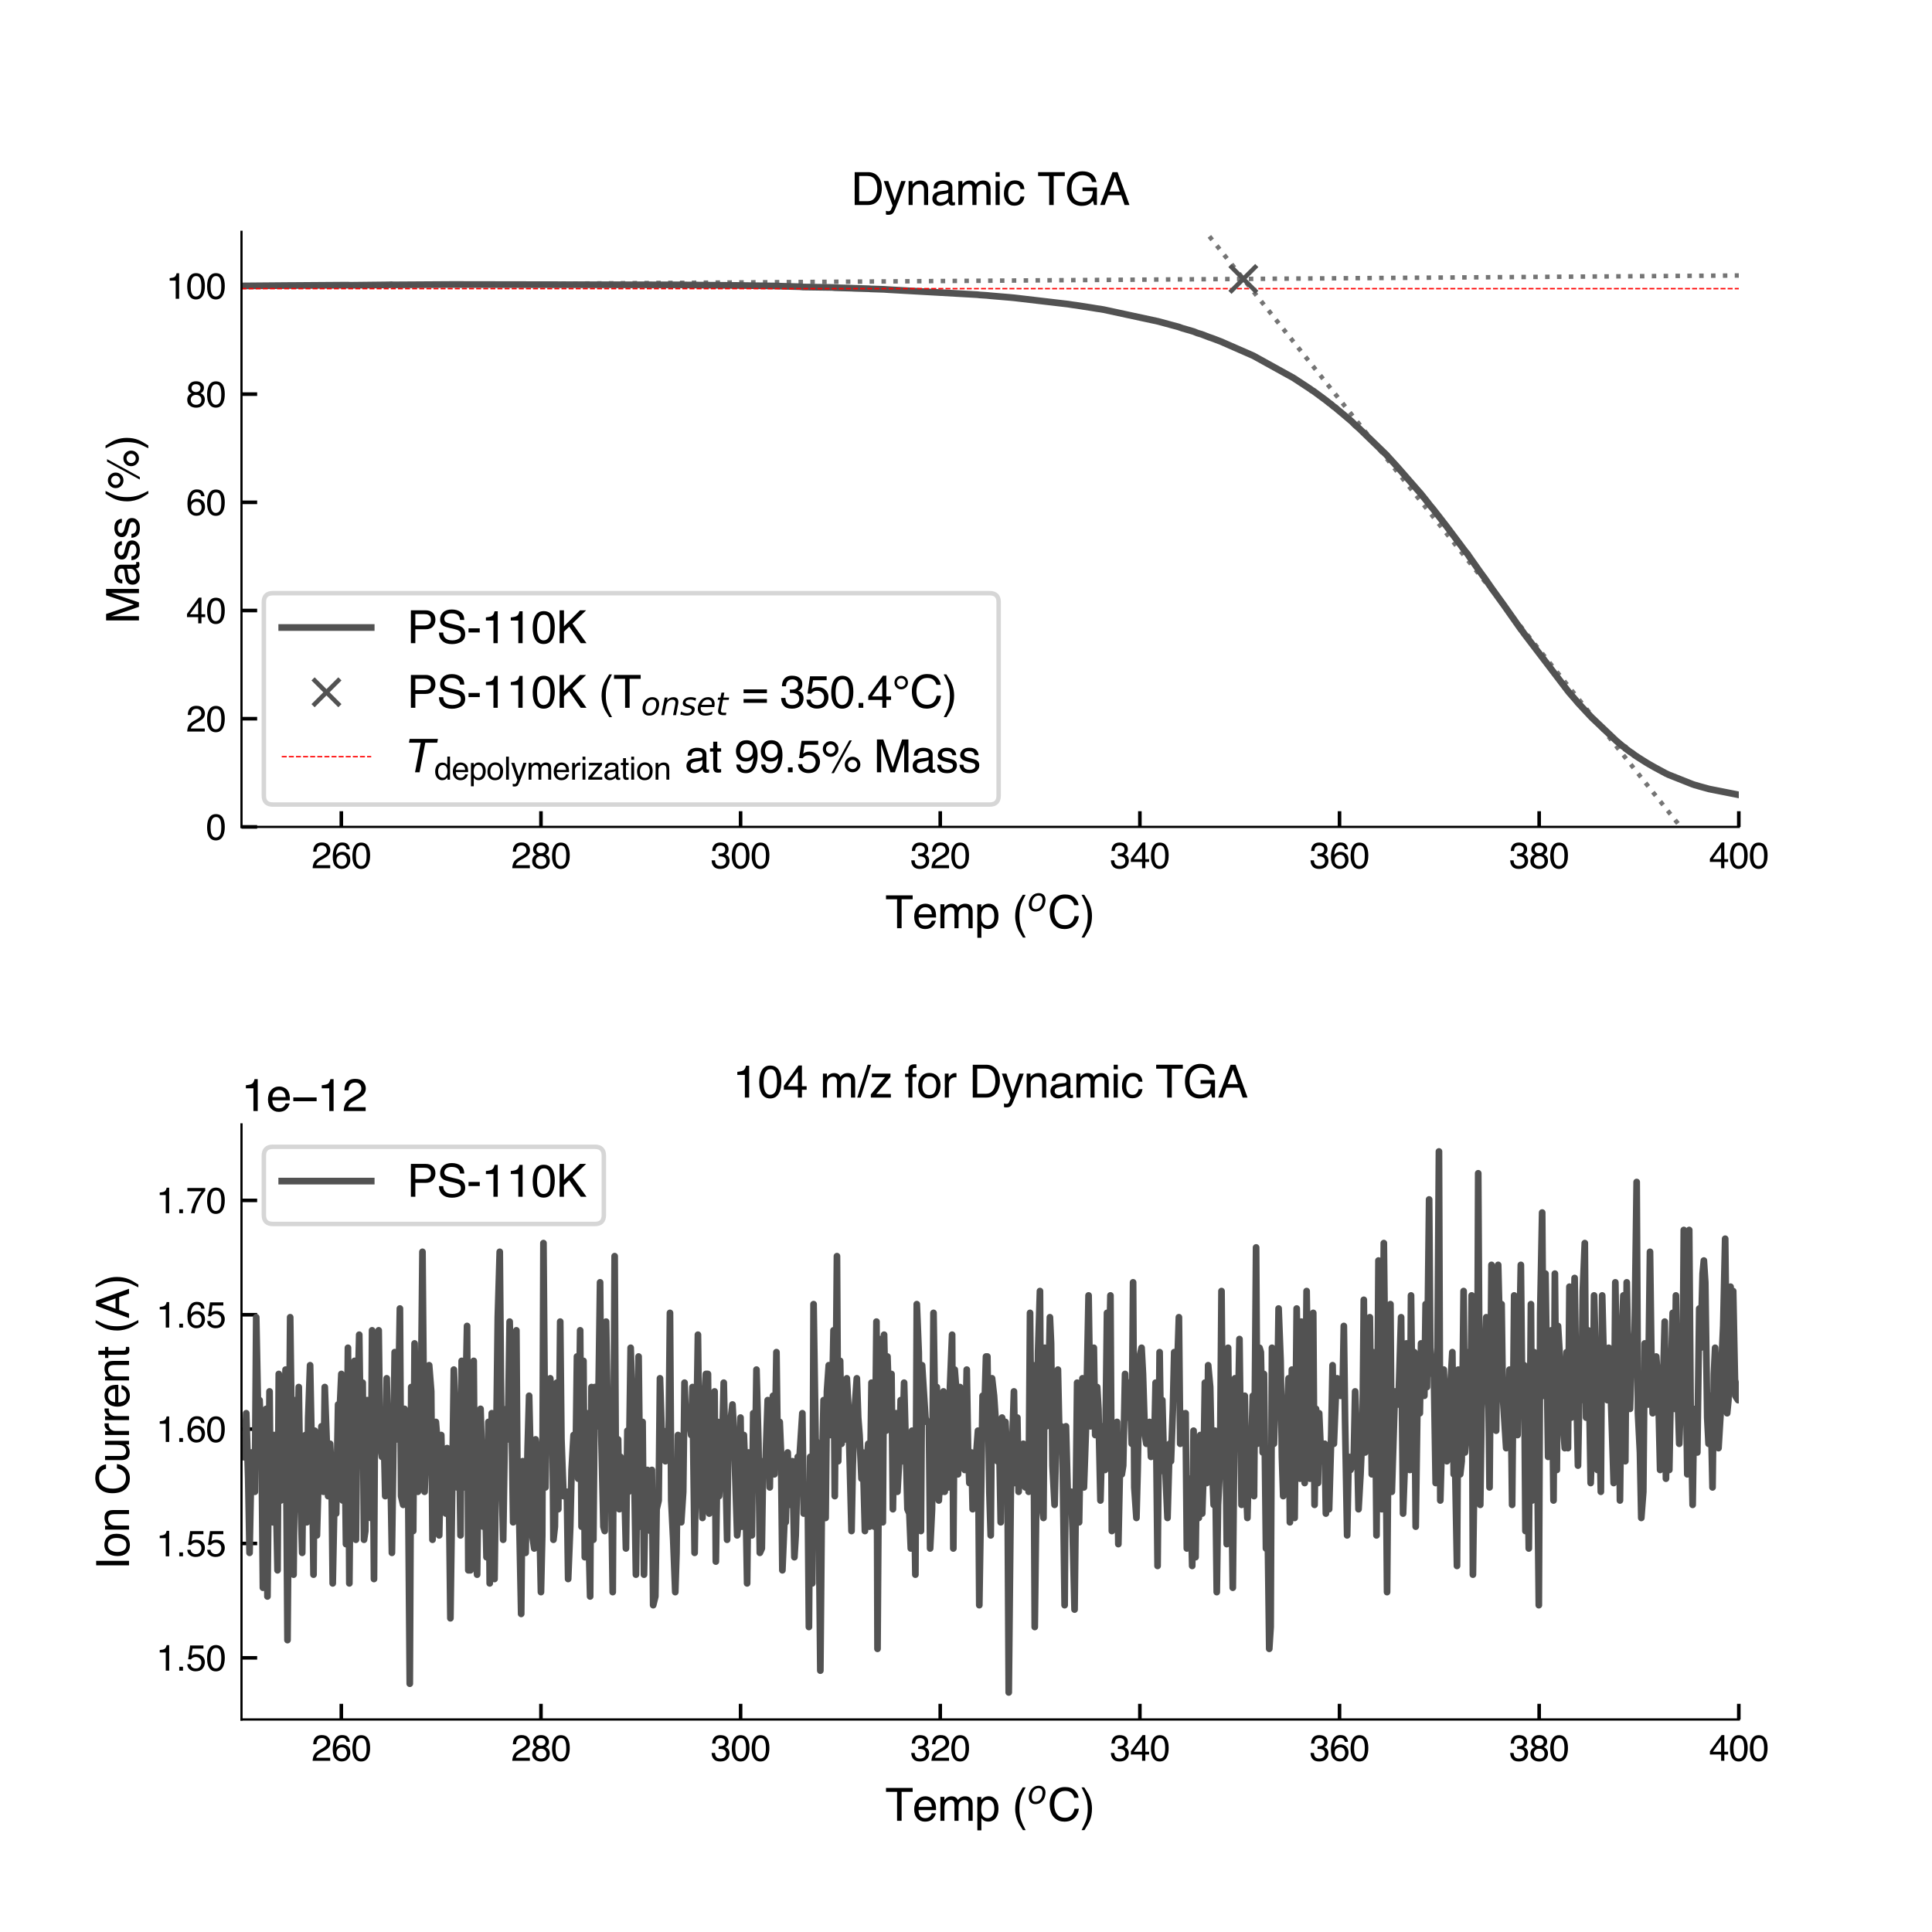 <?xml version="1.0" encoding="utf-8" standalone="no"?>
<!DOCTYPE svg PUBLIC "-//W3C//DTD SVG 1.1//EN"
  "http://www.w3.org/Graphics/SVG/1.1/DTD/svg11.dtd">
<svg xmlns:xlink="http://www.w3.org/1999/xlink" width="432pt" height="432pt" viewBox="0 0 432 432" xmlns="http://www.w3.org/2000/svg" version="1.1">
 <defs>
  <style type="text/css">*{stroke-linejoin: round; stroke-linecap: butt}</style>
 </defs>
 <g id="figure_1">
  <g id="patch_1">
   <path d="M 0 432 
L 432 432 
L 432 0 
L 0 0 
z
" style="fill: #ffffff"/>
  </g>
  <g id="axes_1">
   <g id="patch_2">
    <path d="M 54 184.896 
L 388.8 184.896 
L 388.8 51.84 
L 54 51.84 
z
" style="fill: #ffffff"/>
   </g>
   <g id="matplotlib.axis_1">
    <g id="xtick_1">
     <g id="line2d_1">
      <defs>
       <path id="m0c7ed881a1" d="M 0 0 
L 0 -3.5 
" style="stroke: #000000; stroke-width: 0.8"/>
      </defs>
      <g>
       <use xlink:href="#m0c7ed881a1" x="76.32" y="184.896" style="stroke: #000000; stroke-width: 0.8"/>
      </g>
     </g>
     <g id="text_1">
      <!-- 260 -->
      <g transform="translate(69.647 194.135) scale(0.08 -0.08)">
       <defs>
        <path id="Helvetica-32" d="M 200 0 
Q 231 578 439 1006 
Q 647 1434 1250 1784 
L 1850 2131 
Q 2253 2366 2416 2531 
Q 2672 2791 2672 3125 
Q 2672 3516 2437 3745 
Q 2203 3975 1813 3975 
Q 1234 3975 1013 3538 
Q 894 3303 881 2888 
L 309 2888 
Q 319 3472 525 3841 
Q 891 4491 1816 4491 
Q 2584 4491 2939 4075 
Q 3294 3659 3294 3150 
Q 3294 2613 2916 2231 
Q 2697 2009 2131 1694 
L 1703 1456 
Q 1397 1288 1222 1134 
Q 909 863 828 531 
L 3272 531 
L 3272 0 
L 200 0 
z
" transform="scale(0.016)"/>
        <path id="Helvetica-36" d="M 1872 4494 
Q 2622 4494 2917 4105 
Q 3213 3716 3213 3303 
L 2656 3303 
Q 2606 3569 2497 3719 
Q 2294 4000 1881 4000 
Q 1409 4000 1131 3564 
Q 853 3128 822 2316 
Q 1016 2600 1309 2741 
Q 1578 2866 1909 2866 
Q 2472 2866 2890 2506 
Q 3309 2147 3309 1434 
Q 3309 825 2912 354 
Q 2516 -116 1781 -116 
Q 1153 -116 697 361 
Q 241 838 241 1966 
Q 241 2800 444 3381 
Q 834 4494 1872 4494 
z
M 1831 384 
Q 2275 384 2495 682 
Q 2716 981 2716 1388 
Q 2716 1731 2519 2042 
Q 2322 2353 1803 2353 
Q 1441 2353 1167 2112 
Q 894 1872 894 1388 
Q 894 963 1142 673 
Q 1391 384 1831 384 
z
" transform="scale(0.016)"/>
        <path id="Helvetica-30" d="M 1731 4475 
Q 2600 4475 2988 3759 
Q 3288 3206 3288 2244 
Q 3288 1331 3016 734 
Q 2622 -122 1728 -122 
Q 922 -122 528 578 
Q 200 1163 200 2147 
Q 200 2909 397 3456 
Q 766 4475 1731 4475 
z
M 1725 391 
Q 2163 391 2422 778 
Q 2681 1166 2681 2222 
Q 2681 2984 2493 3476 
Q 2306 3969 1766 3969 
Q 1269 3969 1039 3501 
Q 809 3034 809 2125 
Q 809 1441 956 1025 
Q 1181 391 1725 391 
z
" transform="scale(0.016)"/>
       </defs>
       <use xlink:href="#Helvetica-32"/>
       <use xlink:href="#Helvetica-36" x="55.615"/>
       <use xlink:href="#Helvetica-30" x="111.23"/>
      </g>
     </g>
    </g>
    <g id="xtick_2">
     <g id="line2d_2">
      <g>
       <use xlink:href="#m0c7ed881a1" x="120.96" y="184.896" style="stroke: #000000; stroke-width: 0.8"/>
      </g>
     </g>
     <g id="text_2">
      <!-- 280 -->
      <g transform="translate(114.287 194.135) scale(0.08 -0.08)">
       <defs>
        <path id="Helvetica-38" d="M 1741 2600 
Q 2113 2600 2322 2808 
Q 2531 3016 2531 3303 
Q 2531 3553 2331 3762 
Q 2131 3972 1722 3972 
Q 1316 3972 1134 3762 
Q 953 3553 953 3272 
Q 953 2956 1187 2778 
Q 1422 2600 1741 2600 
z
M 1775 384 
Q 2166 384 2423 595 
Q 2681 806 2681 1225 
Q 2681 1659 2415 1884 
Q 2150 2109 1734 2109 
Q 1331 2109 1076 1879 
Q 822 1650 822 1244 
Q 822 894 1055 639 
Q 1288 384 1775 384 
z
M 975 2384 
Q 741 2484 609 2619 
Q 363 2869 363 3269 
Q 363 3769 725 4128 
Q 1088 4488 1753 4488 
Q 2397 4488 2762 4148 
Q 3128 3809 3128 3356 
Q 3128 2938 2916 2678 
Q 2797 2531 2547 2391 
Q 2825 2263 2984 2097 
Q 3281 1784 3281 1284 
Q 3281 694 2884 283 
Q 2488 -128 1763 -128 
Q 1109 -128 657 226 
Q 206 581 206 1256 
Q 206 1653 400 1942 
Q 594 2231 975 2384 
z
" transform="scale(0.016)"/>
       </defs>
       <use xlink:href="#Helvetica-32"/>
       <use xlink:href="#Helvetica-38" x="55.615"/>
       <use xlink:href="#Helvetica-30" x="111.23"/>
      </g>
     </g>
    </g>
    <g id="xtick_3">
     <g id="line2d_3">
      <g>
       <use xlink:href="#m0c7ed881a1" x="165.6" y="184.896" style="stroke: #000000; stroke-width: 0.8"/>
      </g>
     </g>
     <g id="text_3">
      <!-- 300 -->
      <g transform="translate(158.927 194.135) scale(0.08 -0.08)">
       <defs>
        <path id="Helvetica-33" d="M 1663 -122 
Q 869 -122 511 314 
Q 153 750 153 1375 
L 741 1375 
Q 778 941 903 744 
Q 1122 391 1694 391 
Q 2138 391 2406 628 
Q 2675 866 2675 1241 
Q 2675 1703 2392 1887 
Q 2109 2072 1606 2072 
Q 1550 2072 1492 2070 
Q 1434 2069 1375 2066 
L 1375 2563 
Q 1463 2553 1522 2550 
Q 1581 2547 1650 2547 
Q 1966 2547 2169 2647 
Q 2525 2822 2525 3272 
Q 2525 3606 2287 3787 
Q 2050 3969 1734 3969 
Q 1172 3969 956 3594 
Q 838 3388 822 3006 
L 266 3006 
Q 266 3506 466 3856 
Q 809 4481 1675 4481 
Q 2359 4481 2734 4176 
Q 3109 3872 3109 3294 
Q 3109 2881 2888 2625 
Q 2750 2466 2531 2375 
Q 2884 2278 3082 2001 
Q 3281 1725 3281 1325 
Q 3281 684 2859 281 
Q 2438 -122 1663 -122 
z
" transform="scale(0.016)"/>
       </defs>
       <use xlink:href="#Helvetica-33"/>
       <use xlink:href="#Helvetica-30" x="55.615"/>
       <use xlink:href="#Helvetica-30" x="111.23"/>
      </g>
     </g>
    </g>
    <g id="xtick_4">
     <g id="line2d_4">
      <g>
       <use xlink:href="#m0c7ed881a1" x="210.24" y="184.896" style="stroke: #000000; stroke-width: 0.8"/>
      </g>
     </g>
     <g id="text_4">
      <!-- 320 -->
      <g transform="translate(203.567 194.135) scale(0.08 -0.08)">
       <use xlink:href="#Helvetica-33"/>
       <use xlink:href="#Helvetica-32" x="55.615"/>
       <use xlink:href="#Helvetica-30" x="111.23"/>
      </g>
     </g>
    </g>
    <g id="xtick_5">
     <g id="line2d_5">
      <g>
       <use xlink:href="#m0c7ed881a1" x="254.88" y="184.896" style="stroke: #000000; stroke-width: 0.8"/>
      </g>
     </g>
     <g id="text_5">
      <!-- 340 -->
      <g transform="translate(248.207 194.135) scale(0.08 -0.08)">
       <defs>
        <path id="Helvetica-34" d="M 2116 1584 
L 2116 3613 
L 681 1584 
L 2116 1584 
z
M 2125 0 
L 2125 1094 
L 163 1094 
L 163 1644 
L 2213 4488 
L 2688 4488 
L 2688 1584 
L 3347 1584 
L 3347 1094 
L 2688 1094 
L 2688 0 
L 2125 0 
z
" transform="scale(0.016)"/>
       </defs>
       <use xlink:href="#Helvetica-33"/>
       <use xlink:href="#Helvetica-34" x="55.615"/>
       <use xlink:href="#Helvetica-30" x="111.23"/>
      </g>
     </g>
    </g>
    <g id="xtick_6">
     <g id="line2d_6">
      <g>
       <use xlink:href="#m0c7ed881a1" x="299.52" y="184.896" style="stroke: #000000; stroke-width: 0.8"/>
      </g>
     </g>
     <g id="text_6">
      <!-- 360 -->
      <g transform="translate(292.847 194.135) scale(0.08 -0.08)">
       <use xlink:href="#Helvetica-33"/>
       <use xlink:href="#Helvetica-36" x="55.615"/>
       <use xlink:href="#Helvetica-30" x="111.23"/>
      </g>
     </g>
    </g>
    <g id="xtick_7">
     <g id="line2d_7">
      <g>
       <use xlink:href="#m0c7ed881a1" x="344.16" y="184.896" style="stroke: #000000; stroke-width: 0.8"/>
      </g>
     </g>
     <g id="text_7">
      <!-- 380 -->
      <g transform="translate(337.487 194.135) scale(0.08 -0.08)">
       <use xlink:href="#Helvetica-33"/>
       <use xlink:href="#Helvetica-38" x="55.615"/>
       <use xlink:href="#Helvetica-30" x="111.23"/>
      </g>
     </g>
    </g>
    <g id="xtick_8">
     <g id="line2d_8">
      <g>
       <use xlink:href="#m0c7ed881a1" x="388.8" y="184.896" style="stroke: #000000; stroke-width: 0.8"/>
      </g>
     </g>
     <g id="text_8">
      <!-- 400 -->
      <g transform="translate(382.127 194.135) scale(0.08 -0.08)">
       <use xlink:href="#Helvetica-34"/>
       <use xlink:href="#Helvetica-30" x="55.615"/>
       <use xlink:href="#Helvetica-30" x="111.23"/>
      </g>
     </g>
    </g>
    <g id="text_9">
     <!-- Temp ($^{o}$C) -->
     <g transform="translate(197.95 207.602) scale(0.1 -0.1)">
      <defs>
       <path id="Helvetica-54" d="M 3828 4591 
L 3828 4044 
L 2281 4044 
L 2281 0 
L 1650 0 
L 1650 4044 
L 103 4044 
L 103 4591 
L 3828 4591 
z
" transform="scale(0.016)"/>
       <path id="Helvetica-65" d="M 1806 3422 
Q 2163 3422 2497 3255 
Q 2831 3088 3006 2822 
Q 3175 2569 3231 2231 
Q 3281 2000 3281 1494 
L 828 1494 
Q 844 984 1069 676 
Q 1294 369 1766 369 
Q 2206 369 2469 659 
Q 2619 828 2681 1050 
L 3234 1050 
Q 3213 866 3089 639 
Q 2966 413 2813 269 
Q 2556 19 2178 -69 
Q 1975 -119 1719 -119 
Q 1094 -119 659 336 
Q 225 791 225 1609 
Q 225 2416 662 2919 
Q 1100 3422 1806 3422 
z
M 2703 1941 
Q 2669 2306 2544 2525 
Q 2313 2931 1772 2931 
Q 1384 2931 1121 2651 
Q 859 2372 844 1941 
L 2703 1941 
z
M 1753 3428 
L 1753 3428 
z
" transform="scale(0.016)"/>
       <path id="Helvetica-6d" d="M 413 3347 
L 969 3347 
L 969 2872 
Q 1169 3119 1331 3231 
Q 1609 3422 1963 3422 
Q 2363 3422 2606 3225 
Q 2744 3113 2856 2894 
Q 3044 3163 3297 3292 
Q 3550 3422 3866 3422 
Q 4541 3422 4784 2934 
Q 4916 2672 4916 2228 
L 4916 0 
L 4331 0 
L 4331 2325 
Q 4331 2659 4164 2784 
Q 3997 2909 3756 2909 
Q 3425 2909 3186 2687 
Q 2947 2466 2947 1947 
L 2947 0 
L 2375 0 
L 2375 2184 
Q 2375 2525 2294 2681 
Q 2166 2916 1816 2916 
Q 1497 2916 1236 2669 
Q 975 2422 975 1775 
L 975 0 
L 413 0 
L 413 3347 
z
" transform="scale(0.016)"/>
       <path id="Helvetica-70" d="M 1825 378 
Q 2219 378 2480 708 
Q 2741 1038 2741 1694 
Q 2741 2094 2625 2381 
Q 2406 2934 1825 2934 
Q 1241 2934 1025 2350 
Q 909 2038 909 1556 
Q 909 1169 1025 897 
Q 1244 378 1825 378 
z
M 369 3331 
L 916 3331 
L 916 2888 
Q 1084 3116 1284 3241 
Q 1569 3428 1953 3428 
Q 2522 3428 2919 2992 
Q 3316 2556 3316 1747 
Q 3316 653 2744 184 
Q 2381 -113 1900 -113 
Q 1522 -113 1266 53 
Q 1116 147 931 375 
L 931 -1334 
L 369 -1334 
L 369 3331 
z
" transform="scale(0.016)"/>
       <path id="Helvetica-20" transform="scale(0.016)"/>
       <path id="Helvetica-28" d="M 1894 4666 
Q 1403 3713 1256 3263 
Q 1034 2578 1034 1681 
Q 1034 775 1288 25 
Q 1444 -438 1903 -1306 
L 1525 -1306 
Q 1069 -594 959 -397 
Q 850 -200 722 138 
Q 547 600 478 1125 
Q 444 1397 444 1644 
Q 444 2569 734 3291 
Q 919 3750 1503 4666 
L 1894 4666 
z
" transform="scale(0.016)"/>
       <path id="DejaVuSans-Oblique-6f" d="M 1625 -91 
Q 1009 -91 651 289 
Q 294 669 294 1325 
Q 294 1706 417 2101 
Q 541 2497 738 2766 
Q 1047 3184 1428 3384 
Q 1809 3584 2291 3584 
Q 2888 3584 3255 3212 
Q 3622 2841 3622 2241 
Q 3622 1825 3500 1412 
Q 3378 1000 3181 728 
Q 2875 309 2494 109 
Q 2113 -91 1625 -91 
z
M 891 1344 
Q 891 869 1089 633 
Q 1288 397 1691 397 
Q 2269 397 2648 901 
Q 3028 1406 3028 2181 
Q 3028 2634 2825 2865 
Q 2622 3097 2228 3097 
Q 1903 3097 1650 2945 
Q 1397 2794 1197 2484 
Q 1050 2253 970 1956 
Q 891 1659 891 1344 
z
" transform="scale(0.016)"/>
       <path id="Helvetica-43" d="M 2422 4716 
Q 3294 4716 3775 4256 
Q 4256 3797 4309 3213 
L 3703 3213 
Q 3600 3656 3292 3915 
Q 2984 4175 2428 4175 
Q 1750 4175 1333 3698 
Q 916 3222 916 2238 
Q 916 1431 1292 929 
Q 1669 428 2416 428 
Q 3103 428 3463 956 
Q 3653 1234 3747 1688 
L 4353 1688 
Q 4272 963 3816 472 
Q 3269 -119 2341 -119 
Q 1541 -119 997 366 
Q 281 1006 281 2344 
Q 281 3359 819 4009 
Q 1400 4716 2422 4716 
z
M 2297 4716 
L 2297 4716 
z
" transform="scale(0.016)"/>
       <path id="Helvetica-29" d="M 222 -1306 
Q 719 -338 863 106 
Q 1081 778 1081 1681 
Q 1081 2584 828 3334 
Q 672 3797 213 4666 
L 591 4666 
Q 1072 3897 1173 3717 
Q 1275 3538 1394 3222 
Q 1544 2831 1608 2450 
Q 1672 2069 1672 1716 
Q 1672 791 1378 66 
Q 1194 -400 613 -1306 
L 222 -1306 
z
" transform="scale(0.016)"/>
      </defs>
      <use xlink:href="#Helvetica-54" transform="translate(0 0.519)"/>
      <use xlink:href="#Helvetica-65" transform="translate(61.084 0.519)"/>
      <use xlink:href="#Helvetica-6d" transform="translate(116.699 0.519)"/>
      <use xlink:href="#Helvetica-70" transform="translate(200 0.519)"/>
      <use xlink:href="#Helvetica-20" transform="translate(255.615 0.519)"/>
      <use xlink:href="#Helvetica-28" transform="translate(283.398 0.519)"/>
      <use xlink:href="#DejaVuSans-Oblique-6f" transform="translate(317.656 38.8) scale(0.7)"/>
      <use xlink:href="#Helvetica-43" transform="translate(363.218 0.519)"/>
      <use xlink:href="#Helvetica-29" transform="translate(435.435 0.519)"/>
     </g>
    </g>
   </g>
   <g id="matplotlib.axis_2">
    <g id="ytick_1">
     <g id="line2d_9">
      <defs>
       <path id="m68a606abec" d="M 0 0 
L 3.5 0 
" style="stroke: #000000; stroke-width: 0.8"/>
      </defs>
      <g>
       <use xlink:href="#m68a606abec" x="54" y="184.896" style="stroke: #000000; stroke-width: 0.8"/>
      </g>
     </g>
     <g id="text_10">
      <!-- 0 -->
      <g transform="translate(46.051 187.765) scale(0.08 -0.08)">
       <use xlink:href="#Helvetica-30"/>
      </g>
     </g>
    </g>
    <g id="ytick_2">
     <g id="line2d_10">
      <g>
       <use xlink:href="#m68a606abec" x="54" y="160.704" style="stroke: #000000; stroke-width: 0.8"/>
      </g>
     </g>
     <g id="text_11">
      <!-- 20 -->
      <g transform="translate(41.602 163.573) scale(0.08 -0.08)">
       <use xlink:href="#Helvetica-32"/>
       <use xlink:href="#Helvetica-30" x="55.615"/>
      </g>
     </g>
    </g>
    <g id="ytick_3">
     <g id="line2d_11">
      <g>
       <use xlink:href="#m68a606abec" x="54" y="136.512" style="stroke: #000000; stroke-width: 0.8"/>
      </g>
     </g>
     <g id="text_12">
      <!-- 40 -->
      <g transform="translate(41.602 139.381) scale(0.08 -0.08)">
       <use xlink:href="#Helvetica-34"/>
       <use xlink:href="#Helvetica-30" x="55.615"/>
      </g>
     </g>
    </g>
    <g id="ytick_4">
     <g id="line2d_12">
      <g>
       <use xlink:href="#m68a606abec" x="54" y="112.32" style="stroke: #000000; stroke-width: 0.8"/>
      </g>
     </g>
     <g id="text_13">
      <!-- 60 -->
      <g transform="translate(41.602 115.189) scale(0.08 -0.08)">
       <use xlink:href="#Helvetica-36"/>
       <use xlink:href="#Helvetica-30" x="55.615"/>
      </g>
     </g>
    </g>
    <g id="ytick_5">
     <g id="line2d_13">
      <g>
       <use xlink:href="#m68a606abec" x="54" y="88.128" style="stroke: #000000; stroke-width: 0.8"/>
      </g>
     </g>
     <g id="text_14">
      <!-- 80 -->
      <g transform="translate(41.602 90.997) scale(0.08 -0.08)">
       <use xlink:href="#Helvetica-38"/>
       <use xlink:href="#Helvetica-30" x="55.615"/>
      </g>
     </g>
    </g>
    <g id="ytick_6">
     <g id="line2d_14">
      <g>
       <use xlink:href="#m68a606abec" x="54" y="63.936" style="stroke: #000000; stroke-width: 0.8"/>
      </g>
     </g>
     <g id="text_15">
      <!-- 100 -->
      <g transform="translate(37.154 66.805) scale(0.08 -0.08)">
       <defs>
        <path id="Helvetica-31" d="M 613 3169 
L 613 3600 
Q 1222 3659 1462 3798 
Q 1703 3938 1822 4456 
L 2266 4456 
L 2266 0 
L 1666 0 
L 1666 3169 
L 613 3169 
z
" transform="scale(0.016)"/>
       </defs>
       <use xlink:href="#Helvetica-31"/>
       <use xlink:href="#Helvetica-30" x="55.615"/>
       <use xlink:href="#Helvetica-30" x="111.23"/>
      </g>
     </g>
    </g>
    <g id="text_16">
     <!-- Mass (%) -->
     <g transform="translate(31.069 139.478) rotate(-90) scale(0.1 -0.1)">
      <defs>
       <path id="Helvetica-4d" d="M 472 4591 
L 1363 4591 
L 2681 709 
L 3991 4591 
L 4872 4591 
L 4872 0 
L 4281 0 
L 4281 2709 
Q 4281 2850 4287 3175 
Q 4294 3500 4294 3872 
L 2984 0 
L 2369 0 
L 1050 3872 
L 1050 3731 
Q 1050 3563 1058 3217 
Q 1066 2872 1066 2709 
L 1066 0 
L 472 0 
L 472 4591 
z
" transform="scale(0.016)"/>
       <path id="Helvetica-61" d="M 844 891 
Q 844 647 1022 506 
Q 1200 366 1444 366 
Q 1741 366 2019 503 
Q 2488 731 2488 1250 
L 2488 1703 
Q 2384 1638 2221 1594 
Q 2059 1550 1903 1531 
L 1563 1488 
Q 1256 1447 1103 1359 
Q 844 1213 844 891 
z
M 2206 2028 
Q 2400 2053 2466 2191 
Q 2503 2266 2503 2406 
Q 2503 2694 2298 2823 
Q 2094 2953 1713 2953 
Q 1272 2953 1088 2716 
Q 984 2584 953 2325 
L 428 2325 
Q 444 2944 830 3186 
Q 1216 3428 1725 3428 
Q 2316 3428 2684 3203 
Q 3050 2978 3050 2503 
L 3050 575 
Q 3050 488 3086 434 
Q 3122 381 3238 381 
Q 3275 381 3322 386 
Q 3369 391 3422 400 
L 3422 -16 
Q 3291 -53 3222 -62 
Q 3153 -72 3034 -72 
Q 2744 -72 2613 134 
Q 2544 244 2516 444 
Q 2344 219 2022 53 
Q 1700 -113 1313 -113 
Q 847 -113 551 170 
Q 256 453 256 878 
Q 256 1344 547 1600 
Q 838 1856 1309 1916 
L 2206 2028 
z
M 1741 3428 
L 1741 3428 
z
" transform="scale(0.016)"/>
       <path id="Helvetica-73" d="M 747 1050 
Q 772 769 888 619 
Q 1100 347 1625 347 
Q 1938 347 2175 483 
Q 2413 619 2413 903 
Q 2413 1119 2222 1231 
Q 2100 1300 1741 1391 
L 1294 1503 
Q 866 1609 663 1741 
Q 300 1969 300 2372 
Q 300 2847 642 3140 
Q 984 3434 1563 3434 
Q 2319 3434 2653 2991 
Q 2863 2709 2856 2384 
L 2325 2384 
Q 2309 2575 2191 2731 
Q 1997 2953 1519 2953 
Q 1200 2953 1036 2831 
Q 872 2709 872 2509 
Q 872 2291 1088 2159 
Q 1213 2081 1456 2022 
L 1828 1931 
Q 2434 1784 2641 1647 
Q 2969 1431 2969 969 
Q 2969 522 2630 197 
Q 2291 -128 1597 -128 
Q 850 -128 539 211 
Q 228 550 206 1050 
L 747 1050 
z
M 1578 3428 
L 1578 3428 
z
" transform="scale(0.016)"/>
       <path id="Helvetica-25" d="M 4363 2175 
Q 4813 2175 5131 1856 
Q 5450 1538 5450 1088 
Q 5450 638 5131 319 
Q 4813 0 4363 0 
Q 3909 0 3590 319 
Q 3272 638 3272 1088 
Q 3272 1538 3590 1856 
Q 3909 2175 4363 2175 
z
M 3909 4456 
L 4256 4456 
L 1753 -119 
L 1406 -119 
L 3909 4456 
z
M 1294 2606 
Q 1563 2606 1752 2795 
Q 1941 2984 1941 3250 
Q 1941 3516 1752 3705 
Q 1563 3894 1294 3894 
Q 1028 3894 839 3706 
Q 650 3519 650 3250 
Q 650 2984 839 2795 
Q 1028 2606 1294 2606 
z
M 1294 4341 
Q 1747 4341 2065 4020 
Q 2384 3700 2384 3250 
Q 2384 2800 2065 2481 
Q 1747 2163 1294 2163 
Q 844 2163 525 2481 
Q 206 2800 206 3250 
Q 206 3700 525 4020 
Q 844 4341 1294 4341 
z
M 4363 444 
Q 4628 444 4817 633 
Q 5006 822 5006 1088 
Q 5006 1353 4817 1542 
Q 4628 1731 4363 1731 
Q 4094 1731 3905 1542 
Q 3716 1353 3716 1088 
Q 3716 822 3905 633 
Q 4094 444 4363 444 
z
" transform="scale(0.016)"/>
      </defs>
      <use xlink:href="#Helvetica-4d"/>
      <use xlink:href="#Helvetica-61" x="83.301"/>
      <use xlink:href="#Helvetica-73" x="138.916"/>
      <use xlink:href="#Helvetica-73" x="188.916"/>
      <use xlink:href="#Helvetica-20" x="238.916"/>
      <use xlink:href="#Helvetica-28" x="266.699"/>
      <use xlink:href="#Helvetica-25" x="300"/>
      <use xlink:href="#Helvetica-29" x="388.916"/>
     </g>
    </g>
   </g>
   <g id="line2d_15">
    <path d="M 54.031 63.936 
L 64.743 63.847 
L 65.182 63.847 
L 77.802 63.758 
L 78.295 63.79 
L 87.027 63.693 
L 87.505 63.66 
L 87.929 63.698 
L 101.026 63.617 
L 101.481 63.617 
L 150.813 63.698 
L 151.268 63.698 
L 152.324 63.682 
L 152.768 63.72 
L 153.203 63.72 
L 164.694 63.825 
L 167.058 63.858 
L 173.907 63.955 
L 174.49 63.987 
L 174.941 64.004 
L 178.816 64.109 
L 179.561 64.174 
L 186.099 64.271 
L 186.659 64.328 
L 190.402 64.434 
L 190.985 64.466 
L 194.306 64.566 
L 194.701 64.599 
L 197.681 64.696 
L 198.596 64.761 
L 218.55 65.889 
L 219.13 65.954 
L 220.634 66.051 
L 221.527 66.14 
L 225.096 66.441 
L 225.86 66.505 
L 226.875 66.603 
L 238.789 67.998 
L 239.839 68.161 
L 240.58 68.258 
L 244.146 68.812 
L 245.327 69.007 
L 246.061 69.107 
L 246.798 69.237 
L 258.974 71.863 
L 261.955 72.674 
L 263.464 73.074 
L 264.339 73.383 
L 266.884 74.124 
L 267.748 74.473 
L 268.658 74.74 
L 270.301 75.373 
L 270.904 75.576 
L 271.513 75.801 
L 273.131 76.423 
L 273.709 76.682 
L 280.265 79.554 
L 289.199 84.493 
L 292.904 86.924 
L 293.34 87.251 
L 293.639 87.414 
L 295.134 88.512 
L 296.621 89.618 
L 297.192 90.086 
L 297.527 90.313 
L 298.259 90.938 
L 298.562 91.124 
L 299.141 91.635 
L 299.886 92.247 
L 302.294 94.286 
L 303.013 95.016 
L 303.921 95.811 
L 310.031 101.729 
L 310.466 102.223 
L 311.655 103.521 
L 312.546 104.506 
L 317.157 109.782 
L 317.608 110.283 
L 319.07 112.103 
L 319.816 113.074 
L 320.418 113.78 
L 323.4 117.612 
L 326.507 121.752 
L 327.116 122.577 
L 327.721 123.375 
L 328.17 123.903 
L 328.458 124.354 
L 331.134 128.146 
L 332.031 129.352 
L 333.208 131.059 
L 334.25 132.516 
L 335.442 134.169 
L 336.203 135.218 
L 340.066 140.7 
L 340.37 141.076 
L 340.81 141.695 
L 350.749 154.717 
L 352.247 156.437 
L 352.84 157.151 
L 355.561 160.07 
L 355.994 160.516 
L 361.344 165.595 
L 362.837 166.861 
L 363.386 167.204 
L 363.424 167.336 
L 363.744 167.556 
L 364.473 168.105 
L 364.935 168.391 
L 365.516 168.846 
L 366.252 169.332 
L 368.225 170.579 
L 368.808 170.92 
L 369.85 171.515 
L 372.513 172.954 
L 373.113 173.232 
L 378.31 175.301 
L 378.912 175.515 
L 379.218 175.591 
L 380.1 175.853 
L 382.189 176.426 
L 388.827 177.738 
L 392.992 177.627 
L 396.652 177.44 
L 399.911 177.332 
L 406.915 177.129 
L 411.517 177.027 
L 414.423 176.983 
L 425.833 176.878 
L 427.356 176.854 
L 433 176.883 
L 433 176.883 
" clip-path="url(#p779ca3157e)" style="fill: none; stroke: #525252; stroke-width: 1.5; stroke-linecap: square"/>
   </g>
   <g id="line2d_16">
    <path d="M 54 63.922 
L 57.382 63.899 
L 60.764 63.875 
L 64.145 63.852 
L 67.527 63.828 
L 70.909 63.805 
L 74.291 63.781 
L 77.673 63.758 
L 81.055 63.735 
L 84.436 63.711 
L 87.818 63.688 
L 91.2 63.664 
L 94.582 63.641 
L 97.964 63.617 
L 101.345 63.594 
L 104.727 63.571 
L 108.109 63.547 
L 111.491 63.524 
L 114.873 63.5 
L 118.255 63.477 
L 121.636 63.453 
L 125.018 63.43 
L 128.4 63.407 
L 131.782 63.383 
L 135.164 63.36 
L 138.545 63.336 
L 141.927 63.313 
L 145.309 63.289 
L 148.691 63.266 
L 152.073 63.243 
L 155.455 63.219 
L 158.836 63.196 
L 162.218 63.172 
L 165.6 63.149 
L 168.982 63.125 
L 172.364 63.102 
L 175.745 63.079 
L 179.127 63.055 
L 182.509 63.032 
L 185.891 63.008 
L 189.273 62.985 
L 192.655 62.961 
L 196.036 62.938 
L 199.418 62.915 
L 202.8 62.891 
L 206.182 62.868 
L 209.564 62.844 
L 212.945 62.821 
L 216.327 62.797 
L 219.709 62.774 
L 223.091 62.751 
L 226.473 62.727 
L 229.855 62.704 
L 233.236 62.68 
L 236.618 62.657 
L 240 62.633 
L 243.382 62.61 
L 246.764 62.587 
L 250.145 62.563 
L 253.527 62.54 
L 256.909 62.516 
L 260.291 62.493 
L 263.673 62.469 
L 267.055 62.446 
L 270.436 62.422 
L 273.818 62.399 
L 277.2 62.376 
L 280.582 62.352 
L 283.964 62.329 
L 287.345 62.305 
L 290.727 62.282 
L 294.109 62.258 
L 297.491 62.235 
L 300.873 62.212 
L 304.255 62.188 
L 307.636 62.165 
L 311.018 62.141 
L 314.4 62.118 
L 317.782 62.094 
L 321.164 62.071 
L 324.545 62.048 
L 327.927 62.024 
L 331.309 62.001 
L 334.691 61.977 
L 338.073 61.954 
L 341.455 61.93 
L 344.836 61.907 
L 348.218 61.884 
L 351.6 61.86 
L 354.982 61.837 
L 358.364 61.813 
L 361.745 61.79 
L 365.127 61.766 
L 368.509 61.743 
L 371.891 61.72 
L 375.273 61.696 
L 378.655 61.673 
L 382.036 61.649 
L 385.418 61.626 
L 388.8 61.602 
" clip-path="url(#p779ca3157e)" style="fill: none; stroke-dasharray: 1,1.65; stroke-dashoffset: 0; stroke: #525252; stroke-opacity: 0.8"/>
   </g>
   <g id="line2d_17">
    <path d="M 227.448 -1 
L 229.855 2.016 
L 233.236 6.254 
L 236.618 10.492 
L 240 14.73 
L 243.382 18.967 
L 246.764 23.205 
L 250.145 27.443 
L 253.527 31.681 
L 256.909 35.919 
L 260.291 40.157 
L 263.673 44.394 
L 267.055 48.632 
L 270.436 52.87 
L 273.818 57.108 
L 277.2 61.346 
L 280.582 65.584 
L 283.964 69.821 
L 287.345 74.059 
L 290.727 78.297 
L 294.109 82.535 
L 297.491 86.773 
L 300.873 91.011 
L 304.255 95.248 
L 307.636 99.486 
L 311.018 103.724 
L 314.4 107.962 
L 317.782 112.2 
L 321.164 116.438 
L 324.545 120.675 
L 327.927 124.913 
L 331.309 129.151 
L 334.691 133.389 
L 338.073 137.627 
L 341.455 141.865 
L 344.836 146.102 
L 348.218 150.34 
L 351.6 154.578 
L 354.982 158.816 
L 358.364 163.054 
L 361.745 167.292 
L 365.127 171.529 
L 368.509 175.767 
L 371.891 180.005 
L 375.273 184.243 
L 378.655 188.481 
L 382.036 192.719 
L 385.418 196.956 
L 388.8 201.194 
" clip-path="url(#p779ca3157e)" style="fill: none; stroke-dasharray: 1,1.65; stroke-dashoffset: 0; stroke: #525252; stroke-opacity: 0.8"/>
   </g>
   <g id="line2d_18">
    <path d="M 54 64.541 
L 388.8 64.541 
" clip-path="url(#p779ca3157e)" style="fill: none; stroke-dasharray: 1.11,0.48; stroke-dashoffset: 0; stroke: #ff0000; stroke-width: 0.3"/>
   </g>
   <g id="patch_3">
    <path d="M 54 184.896 
L 54 51.84 
" style="fill: none; stroke: #000000; stroke-width: 0.5; stroke-linejoin: miter; stroke-linecap: square"/>
   </g>
   <g id="patch_4">
    <path d="M 54 184.896 
L 388.8 184.896 
" style="fill: none; stroke: #000000; stroke-width: 0.5; stroke-linejoin: miter; stroke-linecap: square"/>
   </g>
   <g id="text_17">
    <!-- Dynamic TGA -->
    <g transform="translate(190.285 45.84) scale(0.1 -0.1)">
     <defs>
      <path id="Helvetica-44" d="M 2250 531 
Q 2566 531 2769 597 
Q 3131 719 3363 1066 
Q 3547 1344 3628 1778 
Q 3675 2038 3675 2259 
Q 3675 3113 3336 3584 
Q 2997 4056 2244 4056 
L 1141 4056 
L 1141 531 
L 2250 531 
z
M 516 4591 
L 2375 4591 
Q 3322 4591 3844 3919 
Q 4309 3313 4309 2366 
Q 4309 1634 4034 1044 
Q 3550 0 2369 0 
L 516 0 
L 516 4591 
z
" transform="scale(0.016)"/>
      <path id="Helvetica-79" d="M 2503 3347 
L 3125 3347 
Q 3006 3025 2597 1878 
Q 2291 1016 2084 472 
Q 1597 -809 1397 -1090 
Q 1197 -1372 709 -1372 
Q 591 -1372 527 -1362 
Q 463 -1353 369 -1328 
L 369 -816 
Q 516 -856 581 -865 
Q 647 -875 697 -875 
Q 853 -875 926 -823 
Q 1000 -772 1050 -697 
Q 1066 -672 1162 -440 
Q 1259 -209 1303 -97 
L 66 3347 
L 703 3347 
L 1600 622 
L 2503 3347 
z
M 1597 3428 
L 1597 3428 
z
" transform="scale(0.016)"/>
      <path id="Helvetica-6e" d="M 413 3347 
L 947 3347 
L 947 2872 
Q 1184 3166 1450 3294 
Q 1716 3422 2041 3422 
Q 2753 3422 3003 2925 
Q 3141 2653 3141 2147 
L 3141 0 
L 2569 0 
L 2569 2109 
Q 2569 2416 2478 2603 
Q 2328 2916 1934 2916 
Q 1734 2916 1606 2875 
Q 1375 2806 1200 2600 
Q 1059 2434 1017 2257 
Q 975 2081 975 1753 
L 975 0 
L 413 0 
L 413 3347 
z
M 1734 3428 
L 1734 3428 
z
" transform="scale(0.016)"/>
      <path id="Helvetica-69" d="M 413 3331 
L 984 3331 
L 984 0 
L 413 0 
L 413 3331 
z
M 413 4591 
L 984 4591 
L 984 3953 
L 413 3953 
L 413 4591 
z
" transform="scale(0.016)"/>
      <path id="Helvetica-63" d="M 1703 3444 
Q 2269 3444 2623 3169 
Q 2978 2894 3050 2222 
L 2503 2222 
Q 2453 2531 2275 2736 
Q 2097 2941 1703 2941 
Q 1166 2941 934 2416 
Q 784 2075 784 1575 
Q 784 1072 996 728 
Q 1209 384 1666 384 
Q 2016 384 2220 598 
Q 2425 813 2503 1184 
L 3050 1184 
Q 2956 519 2581 211 
Q 2206 -97 1622 -97 
Q 966 -97 575 383 
Q 184 863 184 1581 
Q 184 2463 612 2953 
Q 1041 3444 1703 3444 
z
M 1616 3428 
L 1616 3428 
z
" transform="scale(0.016)"/>
      <path id="Helvetica-47" d="M 2472 4709 
Q 3119 4709 3591 4459 
Q 4275 4100 4428 3200 
L 3813 3200 
Q 3700 3703 3347 3933 
Q 2994 4163 2456 4163 
Q 1819 4163 1383 3684 
Q 947 3206 947 2259 
Q 947 1441 1306 927 
Q 1666 413 2478 413 
Q 3100 413 3508 773 
Q 3916 1134 3925 1941 
L 2488 1941 
L 2488 2456 
L 4503 2456 
L 4503 0 
L 4103 0 
L 3953 591 
Q 3638 244 3394 109 
Q 2984 -122 2353 -122 
Q 1538 -122 950 406 
Q 309 1069 309 2225 
Q 309 3378 934 4059 
Q 1528 4709 2472 4709 
z
M 2369 4716 
L 2369 4716 
z
" transform="scale(0.016)"/>
      <path id="Helvetica-41" d="M 2844 1881 
L 2147 3909 
L 1406 1881 
L 2844 1881 
z
M 1822 4591 
L 2525 4591 
L 4191 0 
L 3509 0 
L 3044 1375 
L 1228 1375 
L 731 0 
L 94 0 
L 1822 4591 
z
" transform="scale(0.016)"/>
     </defs>
     <use xlink:href="#Helvetica-44"/>
     <use xlink:href="#Helvetica-79" x="72.217"/>
     <use xlink:href="#Helvetica-6e" x="122.217"/>
     <use xlink:href="#Helvetica-61" x="177.832"/>
     <use xlink:href="#Helvetica-6d" x="233.447"/>
     <use xlink:href="#Helvetica-69" x="316.748"/>
     <use xlink:href="#Helvetica-63" x="338.965"/>
     <use xlink:href="#Helvetica-20" x="388.965"/>
     <use xlink:href="#Helvetica-54" x="416.748"/>
     <use xlink:href="#Helvetica-47" x="477.832"/>
     <use xlink:href="#Helvetica-41" x="555.615"/>
    </g>
   </g>
   <g id="line2d_19">
    <defs>
     <path id="m122c583d80" d="M -3 3 
L 3 -3 
M -3 -3 
L 3 3 
" style="stroke: #525252"/>
    </defs>
    <g clip-path="url(#p779ca3157e)">
     <use xlink:href="#m122c583d80" x="278.017" y="62.37" style="fill: #525252; stroke: #525252"/>
    </g>
   </g>
   <g id="legend_1">
    <g id="patch_5">
     <path d="M 61 179.896 
L 221.3 179.896 
Q 223.3 179.896 223.3 177.896 
L 223.3 134.638 
Q 223.3 132.638 221.3 132.638 
L 61 132.638 
Q 59 132.638 59 134.638 
L 59 177.896 
Q 59 179.896 61 179.896 
z
" style="fill: #ffffff; opacity: 0.8; stroke: #cccccc; stroke-linejoin: miter"/>
    </g>
    <g id="line2d_20">
     <path d="M 63 140.312 
L 73 140.312 
L 83 140.312 
" style="fill: none; stroke: #525252; stroke-width: 1.5; stroke-linecap: square"/>
    </g>
    <g id="text_18">
     <!-- PS-110K -->
     <g transform="translate(91 143.812) scale(0.1 -0.1)">
      <defs>
       <path id="Helvetica-50" d="M 547 4591 
L 2613 4591 
Q 3225 4591 3600 4245 
Q 3975 3900 3975 3275 
Q 3975 2738 3640 2339 
Q 3306 1941 2613 1941 
L 1169 1941 
L 1169 0 
L 547 0 
L 547 4591 
z
M 3347 3272 
Q 3347 3778 2972 3959 
Q 2766 4056 2406 4056 
L 1169 4056 
L 1169 2466 
L 2406 2466 
Q 2825 2466 3086 2644 
Q 3347 2822 3347 3272 
z
" transform="scale(0.016)"/>
       <path id="Helvetica-53" d="M 894 1481 
Q 916 1091 1078 847 
Q 1388 391 2169 391 
Q 2519 391 2806 491 
Q 3363 684 3363 1184 
Q 3363 1559 3128 1719 
Q 2891 1875 2384 1991 
L 1763 2131 
Q 1153 2269 900 2434 
Q 463 2722 463 3294 
Q 463 3913 891 4309 
Q 1319 4706 2103 4706 
Q 2825 4706 3329 4357 
Q 3834 4009 3834 3244 
L 3250 3244 
Q 3203 3613 3050 3809 
Q 2766 4169 2084 4169 
Q 1534 4169 1293 3937 
Q 1053 3706 1053 3400 
Q 1053 3063 1334 2906 
Q 1519 2806 2169 2656 
L 2813 2509 
Q 3278 2403 3531 2219 
Q 3969 1897 3969 1284 
Q 3969 522 3414 194 
Q 2859 -134 2125 -134 
Q 1269 -134 784 303 
Q 300 738 309 1481 
L 894 1481 
z
M 2150 4716 
L 2150 4716 
z
" transform="scale(0.016)"/>
       <path id="Helvetica-2d" d="M 266 2072 
L 1834 2072 
L 1834 1494 
L 266 1494 
L 266 2072 
z
" transform="scale(0.016)"/>
       <path id="Helvetica-4b" d="M 488 4591 
L 1094 4591 
L 1094 2353 
L 3331 4591 
L 4191 4591 
L 2281 2741 
L 4244 0 
L 3434 0 
L 1828 2303 
L 1094 1600 
L 1094 0 
L 488 0 
L 488 4591 
z
" transform="scale(0.016)"/>
      </defs>
      <use xlink:href="#Helvetica-50"/>
      <use xlink:href="#Helvetica-53" x="66.699"/>
      <use xlink:href="#Helvetica-2d" x="133.398"/>
      <use xlink:href="#Helvetica-31" x="166.699"/>
      <use xlink:href="#Helvetica-31" x="222.314"/>
      <use xlink:href="#Helvetica-30" x="277.93"/>
      <use xlink:href="#Helvetica-4b" x="333.545"/>
     </g>
    </g>
    <g id="line2d_21">
     <g>
      <use xlink:href="#m122c583d80" x="73" y="154.796" style="fill: #525252; stroke: #525252"/>
     </g>
    </g>
    <g id="text_19">
     <!-- PS-110K (T$_{onset}$ = 350.4°C) -->
     <g transform="translate(91 158.296) scale(0.1 -0.1)">
      <defs>
       <path id="DejaVuSans-Oblique-6e" d="M 3566 2113 
L 3156 0 
L 2578 0 
L 2988 2091 
Q 3016 2238 3031 2350 
Q 3047 2463 3047 2528 
Q 3047 2791 2881 2937 
Q 2716 3084 2419 3084 
Q 1956 3084 1622 2776 
Q 1288 2469 1184 1941 
L 800 0 
L 225 0 
L 903 3500 
L 1478 3500 
L 1363 2950 
Q 1603 3253 1940 3418 
Q 2278 3584 2650 3584 
Q 3113 3584 3367 3334 
Q 3622 3084 3622 2631 
Q 3622 2519 3608 2391 
Q 3594 2263 3566 2113 
z
" transform="scale(0.016)"/>
       <path id="DejaVuSans-Oblique-73" d="M 3200 3397 
L 3091 2853 
Q 2863 2978 2609 3040 
Q 2356 3103 2088 3103 
Q 1634 3103 1373 2948 
Q 1113 2794 1113 2528 
Q 1113 2219 1719 2053 
Q 1766 2041 1788 2034 
L 1972 1978 
Q 2547 1819 2739 1644 
Q 2931 1469 2931 1166 
Q 2931 609 2489 259 
Q 2047 -91 1331 -91 
Q 1053 -91 747 -37 
Q 441 16 72 128 
L 184 722 
Q 500 559 806 475 
Q 1113 391 1394 391 
Q 1816 391 2080 572 
Q 2344 753 2344 1031 
Q 2344 1331 1650 1516 
L 1591 1531 
L 1394 1581 
Q 956 1697 753 1886 
Q 550 2075 550 2369 
Q 550 2928 970 3256 
Q 1391 3584 2113 3584 
Q 2397 3584 2667 3537 
Q 2938 3491 3200 3397 
z
" transform="scale(0.016)"/>
       <path id="DejaVuSans-Oblique-65" d="M 3078 2063 
Q 3088 2113 3092 2166 
Q 3097 2219 3097 2272 
Q 3097 2653 2873 2875 
Q 2650 3097 2266 3097 
Q 1838 3097 1509 2826 
Q 1181 2556 1013 2059 
L 3078 2063 
z
M 3578 1613 
L 903 1613 
Q 884 1494 878 1425 
Q 872 1356 872 1306 
Q 872 872 1139 634 
Q 1406 397 1894 397 
Q 2269 397 2603 481 
Q 2938 566 3225 728 
L 3116 159 
Q 2806 34 2476 -28 
Q 2147 -91 1806 -91 
Q 1078 -91 686 257 
Q 294 606 294 1247 
Q 294 1794 489 2264 
Q 684 2734 1063 3103 
Q 1306 3334 1642 3459 
Q 1978 3584 2356 3584 
Q 2950 3584 3301 3228 
Q 3653 2872 3653 2272 
Q 3653 2128 3634 1964 
Q 3616 1800 3578 1613 
z
" transform="scale(0.016)"/>
       <path id="DejaVuSans-Oblique-74" d="M 2706 3500 
L 2619 3053 
L 1472 3053 
L 1100 1153 
Q 1081 1047 1072 975 
Q 1063 903 1063 863 
Q 1063 663 1183 572 
Q 1303 481 1569 481 
L 2150 481 
L 2053 0 
L 1503 0 
Q 991 0 739 200 
Q 488 400 488 806 
Q 488 878 497 964 
Q 506 1050 525 1153 
L 897 3053 
L 409 3053 
L 500 3500 
L 978 3500 
L 1172 4494 
L 1747 4494 
L 1556 3500 
L 2706 3500 
z
" transform="scale(0.016)"/>
       <path id="Helvetica-3d" d="M 3547 2569 
L 3547 2044 
L 288 2044 
L 288 2569 
L 3547 2569 
z
M 3547 1228 
L 3547 694 
L 288 694 
L 288 1228 
L 3547 1228 
z
" transform="scale(0.016)"/>
       <path id="Helvetica-35" d="M 791 1141 
Q 847 659 1238 475 
Q 1438 381 1700 381 
Q 2200 381 2440 700 
Q 2681 1019 2681 1406 
Q 2681 1875 2395 2131 
Q 2109 2388 1709 2388 
Q 1419 2388 1211 2275 
Q 1003 2163 856 1963 
L 369 1991 
L 709 4400 
L 3034 4400 
L 3034 3856 
L 1131 3856 
L 941 2613 
Q 1097 2731 1238 2791 
Q 1488 2894 1816 2894 
Q 2431 2894 2859 2497 
Q 3288 2100 3288 1491 
Q 3288 856 2895 371 
Q 2503 -113 1644 -113 
Q 1097 -113 676 195 
Q 256 503 206 1141 
L 791 1141 
z
" transform="scale(0.016)"/>
       <path id="Helvetica-2e" d="M 547 681 
L 1200 681 
L 1200 0 
L 547 0 
L 547 681 
z
" transform="scale(0.016)"/>
       <path id="Helvetica-b0" d="M 1294 4472 
Q 1691 4472 1962 4198 
Q 2234 3925 2234 3531 
Q 2234 3125 1951 2854 
Q 1669 2584 1294 2584 
Q 878 2584 612 2865 
Q 347 3147 347 3522 
Q 347 3922 626 4197 
Q 906 4472 1294 4472 
z
M 688 3525 
Q 688 3281 866 3103 
Q 1044 2925 1294 2925 
Q 1534 2925 1714 3101 
Q 1894 3278 1894 3531 
Q 1894 3775 1717 3953 
Q 1541 4131 1294 4131 
Q 1047 4131 867 3954 
Q 688 3778 688 3525 
z
" transform="scale(0.016)"/>
      </defs>
      <use xlink:href="#Helvetica-50" transform="translate(0 0.312)"/>
      <use xlink:href="#Helvetica-53" transform="translate(66.699 0.312)"/>
      <use xlink:href="#Helvetica-2d" transform="translate(133.398 0.312)"/>
      <use xlink:href="#Helvetica-31" transform="translate(166.699 0.312)"/>
      <use xlink:href="#Helvetica-31" transform="translate(222.314 0.312)"/>
      <use xlink:href="#Helvetica-30" transform="translate(277.93 0.312)"/>
      <use xlink:href="#Helvetica-4b" transform="translate(333.545 0.312)"/>
      <use xlink:href="#Helvetica-20" transform="translate(400.244 0.312)"/>
      <use xlink:href="#Helvetica-28" transform="translate(428.027 0.312)"/>
      <use xlink:href="#Helvetica-54" transform="translate(461.328 0.312)"/>
      <use xlink:href="#DejaVuSans-Oblique-6f" transform="translate(523.369 -16.094) scale(0.7)"/>
      <use xlink:href="#DejaVuSans-Oblique-6e" transform="translate(566.196 -16.094) scale(0.7)"/>
      <use xlink:href="#DejaVuSans-Oblique-73" transform="translate(610.562 -16.094) scale(0.7)"/>
      <use xlink:href="#DejaVuSans-Oblique-65" transform="translate(647.031 -16.094) scale(0.7)"/>
      <use xlink:href="#DejaVuSans-Oblique-74" transform="translate(690.098 -16.094) scale(0.7)"/>
      <use xlink:href="#Helvetica-20" transform="translate(720.278 0.312)"/>
      <use xlink:href="#Helvetica-3d" transform="translate(748.062 0.312)"/>
      <use xlink:href="#Helvetica-20" transform="translate(806.46 0.312)"/>
      <use xlink:href="#Helvetica-33" transform="translate(834.243 0.312)"/>
      <use xlink:href="#Helvetica-35" transform="translate(889.858 0.312)"/>
      <use xlink:href="#Helvetica-30" transform="translate(945.474 0.312)"/>
      <use xlink:href="#Helvetica-2e" transform="translate(1001.089 0.312)"/>
      <use xlink:href="#Helvetica-34" transform="translate(1028.872 0.312)"/>
      <use xlink:href="#Helvetica-b0" transform="translate(1084.487 0.312)"/>
      <use xlink:href="#Helvetica-43" transform="translate(1124.478 0.312)"/>
      <use xlink:href="#Helvetica-29" transform="translate(1196.694 0.312)"/>
     </g>
    </g>
    <g id="line2d_22">
     <path d="M 63 169.196 
L 73 169.196 
L 83 169.196 
" style="fill: none; stroke-dasharray: 1.11,0.48; stroke-dashoffset: 0; stroke: #ff0000; stroke-width: 0.3"/>
    </g>
    <g id="text_20">
     <!-- $T_\mathregular{depolymerization}$ at 99.5% Mass -->
     <g transform="translate(91 172.696) scale(0.1 -0.1)">
      <defs>
       <path id="DejaVuSans-Oblique-54" d="M 378 4666 
L 4325 4666 
L 4225 4134 
L 2559 4134 
L 1759 0 
L 1125 0 
L 1925 4134 
L 275 4134 
L 378 4666 
z
" transform="scale(0.016)"/>
       <path id="Helvetica-64" d="M 769 1634 
Q 769 1097 997 734 
Q 1225 372 1728 372 
Q 2119 372 2370 708 
Q 2622 1044 2622 1672 
Q 2622 2306 2362 2611 
Q 2103 2916 1722 2916 
Q 1297 2916 1033 2591 
Q 769 2266 769 1634 
z
M 1616 3406 
Q 2000 3406 2259 3244 
Q 2409 3150 2600 2916 
L 2600 4606 
L 3141 4606 
L 3141 0 
L 2634 0 
L 2634 466 
Q 2438 156 2169 18 
Q 1900 -119 1553 -119 
Q 994 -119 584 351 
Q 175 822 175 1603 
Q 175 2334 548 2870 
Q 922 3406 1616 3406 
z
" transform="scale(0.016)"/>
       <path id="Helvetica-6f" d="M 1741 363 
Q 2300 363 2508 786 
Q 2716 1209 2716 1728 
Q 2716 2197 2566 2491 
Q 2328 2953 1747 2953 
Q 1231 2953 997 2559 
Q 763 2166 763 1609 
Q 763 1075 997 719 
Q 1231 363 1741 363 
z
M 1763 3444 
Q 2409 3444 2856 3012 
Q 3303 2581 3303 1744 
Q 3303 934 2909 406 
Q 2516 -122 1688 -122 
Q 997 -122 590 345 
Q 184 813 184 1600 
Q 184 2444 612 2944 
Q 1041 3444 1763 3444 
z
M 1744 3428 
L 1744 3428 
z
" transform="scale(0.016)"/>
       <path id="Helvetica-6c" d="M 428 4591 
L 991 4591 
L 991 0 
L 428 0 
L 428 4591 
z
" transform="scale(0.016)"/>
       <path id="Helvetica-72" d="M 428 3347 
L 963 3347 
L 963 2769 
Q 1028 2938 1284 3180 
Q 1541 3422 1875 3422 
Q 1891 3422 1928 3419 
Q 1966 3416 2056 3406 
L 2056 2813 
Q 2006 2822 1964 2825 
Q 1922 2828 1872 2828 
Q 1447 2828 1219 2554 
Q 991 2281 991 1925 
L 991 0 
L 428 0 
L 428 3347 
z
" transform="scale(0.016)"/>
       <path id="Helvetica-7a" d="M 163 444 
L 2147 2844 
L 309 2844 
L 309 3347 
L 2903 3347 
L 2903 2888 
L 931 503 
L 2963 503 
L 2963 0 
L 163 0 
L 163 444 
z
M 1609 3428 
L 1609 3428 
z
" transform="scale(0.016)"/>
       <path id="Helvetica-74" d="M 525 4281 
L 1094 4281 
L 1094 3347 
L 1628 3347 
L 1628 2888 
L 1094 2888 
L 1094 703 
Q 1094 528 1213 469 
Q 1278 434 1431 434 
Q 1472 434 1519 436 
Q 1566 438 1628 444 
L 1628 0 
Q 1531 -28 1426 -40 
Q 1322 -53 1200 -53 
Q 806 -53 665 148 
Q 525 350 525 672 
L 525 2888 
L 72 2888 
L 72 3347 
L 525 3347 
L 525 4281 
z
" transform="scale(0.016)"/>
       <path id="Helvetica-39" d="M 850 1081 
Q 875 616 1209 438 
Q 1381 344 1597 344 
Q 2000 344 2284 680 
Q 2569 1016 2688 2044 
Q 2500 1747 2223 1626 
Q 1947 1506 1628 1506 
Q 981 1506 604 1909 
Q 228 2313 228 2947 
Q 228 3556 600 4018 
Q 972 4481 1697 4481 
Q 2675 4481 3047 3600 
Q 3253 3116 3253 2388 
Q 3253 1566 3006 931 
Q 2597 -125 1619 -125 
Q 963 -125 622 219 
Q 281 563 281 1081 
L 850 1081 
z
M 1703 2000 
Q 2038 2000 2314 2220 
Q 2591 2441 2591 2991 
Q 2591 3484 2342 3726 
Q 2094 3969 1709 3969 
Q 1297 3969 1055 3692 
Q 813 3416 813 2953 
Q 813 2516 1025 2258 
Q 1238 2000 1703 2000 
z
" transform="scale(0.016)"/>
      </defs>
      <use xlink:href="#DejaVuSans-Oblique-54" transform="translate(0 0.094)"/>
      <use xlink:href="#Helvetica-64" transform="translate(61.084 -16.312) scale(0.7)"/>
      <use xlink:href="#Helvetica-65" transform="translate(100.015 -16.312) scale(0.7)"/>
      <use xlink:href="#Helvetica-70" transform="translate(138.945 -16.312) scale(0.7)"/>
      <use xlink:href="#Helvetica-6f" transform="translate(177.876 -16.312) scale(0.7)"/>
      <use xlink:href="#Helvetica-6c" transform="translate(216.807 -16.312) scale(0.7)"/>
      <use xlink:href="#Helvetica-79" transform="translate(232.358 -16.312) scale(0.7)"/>
      <use xlink:href="#Helvetica-6d" transform="translate(267.358 -16.312) scale(0.7)"/>
      <use xlink:href="#Helvetica-65" transform="translate(325.669 -16.312) scale(0.7)"/>
      <use xlink:href="#Helvetica-72" transform="translate(364.6 -16.312) scale(0.7)"/>
      <use xlink:href="#Helvetica-69" transform="translate(387.91 -16.312) scale(0.7)"/>
      <use xlink:href="#Helvetica-7a" transform="translate(403.462 -16.312) scale(0.7)"/>
      <use xlink:href="#Helvetica-61" transform="translate(438.462 -16.312) scale(0.7)"/>
      <use xlink:href="#Helvetica-74" transform="translate(477.393 -16.312) scale(0.7)"/>
      <use xlink:href="#Helvetica-69" transform="translate(496.841 -16.312) scale(0.7)"/>
      <use xlink:href="#Helvetica-6f" transform="translate(512.393 -16.312) scale(0.7)"/>
      <use xlink:href="#Helvetica-6e" transform="translate(551.323 -16.312) scale(0.7)"/>
      <use xlink:href="#Helvetica-20" transform="translate(592.988 0.094)"/>
      <use xlink:href="#Helvetica-61" transform="translate(620.771 0.094)"/>
      <use xlink:href="#Helvetica-74" transform="translate(676.387 0.094)"/>
      <use xlink:href="#Helvetica-20" transform="translate(704.17 0.094)"/>
      <use xlink:href="#Helvetica-39" transform="translate(731.953 0.094)"/>
      <use xlink:href="#Helvetica-39" transform="translate(787.568 0.094)"/>
      <use xlink:href="#Helvetica-2e" transform="translate(843.184 0.094)"/>
      <use xlink:href="#Helvetica-35" transform="translate(870.967 0.094)"/>
      <use xlink:href="#Helvetica-25" transform="translate(926.582 0.094)"/>
      <use xlink:href="#Helvetica-20" transform="translate(1015.498 0.094)"/>
      <use xlink:href="#Helvetica-4d" transform="translate(1043.281 0.094)"/>
      <use xlink:href="#Helvetica-61" transform="translate(1126.582 0.094)"/>
      <use xlink:href="#Helvetica-73" transform="translate(1182.197 0.094)"/>
      <use xlink:href="#Helvetica-73" transform="translate(1232.197 0.094)"/>
     </g>
    </g>
   </g>
  </g>
  <g id="axes_2">
   <g id="patch_6">
    <path d="M 54 384.48 
L 388.8 384.48 
L 388.8 251.424 
L 54 251.424 
z
" style="fill: #ffffff"/>
   </g>
   <g id="matplotlib.axis_3">
    <g id="xtick_9">
     <g id="line2d_23">
      <g>
       <use xlink:href="#m0c7ed881a1" x="76.32" y="384.48" style="stroke: #000000; stroke-width: 0.8"/>
      </g>
     </g>
     <g id="text_21">
      <!-- 260 -->
      <g transform="translate(69.647 393.719) scale(0.08 -0.08)">
       <use xlink:href="#Helvetica-32"/>
       <use xlink:href="#Helvetica-36" x="55.615"/>
       <use xlink:href="#Helvetica-30" x="111.23"/>
      </g>
     </g>
    </g>
    <g id="xtick_10">
     <g id="line2d_24">
      <g>
       <use xlink:href="#m0c7ed881a1" x="120.96" y="384.48" style="stroke: #000000; stroke-width: 0.8"/>
      </g>
     </g>
     <g id="text_22">
      <!-- 280 -->
      <g transform="translate(114.287 393.719) scale(0.08 -0.08)">
       <use xlink:href="#Helvetica-32"/>
       <use xlink:href="#Helvetica-38" x="55.615"/>
       <use xlink:href="#Helvetica-30" x="111.23"/>
      </g>
     </g>
    </g>
    <g id="xtick_11">
     <g id="line2d_25">
      <g>
       <use xlink:href="#m0c7ed881a1" x="165.6" y="384.48" style="stroke: #000000; stroke-width: 0.8"/>
      </g>
     </g>
     <g id="text_23">
      <!-- 300 -->
      <g transform="translate(158.927 393.719) scale(0.08 -0.08)">
       <use xlink:href="#Helvetica-33"/>
       <use xlink:href="#Helvetica-30" x="55.615"/>
       <use xlink:href="#Helvetica-30" x="111.23"/>
      </g>
     </g>
    </g>
    <g id="xtick_12">
     <g id="line2d_26">
      <g>
       <use xlink:href="#m0c7ed881a1" x="210.24" y="384.48" style="stroke: #000000; stroke-width: 0.8"/>
      </g>
     </g>
     <g id="text_24">
      <!-- 320 -->
      <g transform="translate(203.567 393.719) scale(0.08 -0.08)">
       <use xlink:href="#Helvetica-33"/>
       <use xlink:href="#Helvetica-32" x="55.615"/>
       <use xlink:href="#Helvetica-30" x="111.23"/>
      </g>
     </g>
    </g>
    <g id="xtick_13">
     <g id="line2d_27">
      <g>
       <use xlink:href="#m0c7ed881a1" x="254.88" y="384.48" style="stroke: #000000; stroke-width: 0.8"/>
      </g>
     </g>
     <g id="text_25">
      <!-- 340 -->
      <g transform="translate(248.207 393.719) scale(0.08 -0.08)">
       <use xlink:href="#Helvetica-33"/>
       <use xlink:href="#Helvetica-34" x="55.615"/>
       <use xlink:href="#Helvetica-30" x="111.23"/>
      </g>
     </g>
    </g>
    <g id="xtick_14">
     <g id="line2d_28">
      <g>
       <use xlink:href="#m0c7ed881a1" x="299.52" y="384.48" style="stroke: #000000; stroke-width: 0.8"/>
      </g>
     </g>
     <g id="text_26">
      <!-- 360 -->
      <g transform="translate(292.847 393.719) scale(0.08 -0.08)">
       <use xlink:href="#Helvetica-33"/>
       <use xlink:href="#Helvetica-36" x="55.615"/>
       <use xlink:href="#Helvetica-30" x="111.23"/>
      </g>
     </g>
    </g>
    <g id="xtick_15">
     <g id="line2d_29">
      <g>
       <use xlink:href="#m0c7ed881a1" x="344.16" y="384.48" style="stroke: #000000; stroke-width: 0.8"/>
      </g>
     </g>
     <g id="text_27">
      <!-- 380 -->
      <g transform="translate(337.487 393.719) scale(0.08 -0.08)">
       <use xlink:href="#Helvetica-33"/>
       <use xlink:href="#Helvetica-38" x="55.615"/>
       <use xlink:href="#Helvetica-30" x="111.23"/>
      </g>
     </g>
    </g>
    <g id="xtick_16">
     <g id="line2d_30">
      <g>
       <use xlink:href="#m0c7ed881a1" x="388.8" y="384.48" style="stroke: #000000; stroke-width: 0.8"/>
      </g>
     </g>
     <g id="text_28">
      <!-- 400 -->
      <g transform="translate(382.127 393.719) scale(0.08 -0.08)">
       <use xlink:href="#Helvetica-34"/>
       <use xlink:href="#Helvetica-30" x="55.615"/>
       <use xlink:href="#Helvetica-30" x="111.23"/>
      </g>
     </g>
    </g>
    <g id="text_29">
     <!-- Temp ($^{o}$C) -->
     <g transform="translate(197.95 407.186) scale(0.1 -0.1)">
      <use xlink:href="#Helvetica-54" transform="translate(0 0.519)"/>
      <use xlink:href="#Helvetica-65" transform="translate(61.084 0.519)"/>
      <use xlink:href="#Helvetica-6d" transform="translate(116.699 0.519)"/>
      <use xlink:href="#Helvetica-70" transform="translate(200 0.519)"/>
      <use xlink:href="#Helvetica-20" transform="translate(255.615 0.519)"/>
      <use xlink:href="#Helvetica-28" transform="translate(283.398 0.519)"/>
      <use xlink:href="#DejaVuSans-Oblique-6f" transform="translate(317.656 38.8) scale(0.7)"/>
      <use xlink:href="#Helvetica-43" transform="translate(363.218 0.519)"/>
      <use xlink:href="#Helvetica-29" transform="translate(435.435 0.519)"/>
     </g>
    </g>
   </g>
   <g id="matplotlib.axis_4">
    <g id="ytick_7">
     <g id="line2d_31">
      <g>
       <use xlink:href="#m68a606abec" x="54" y="370.695" style="stroke: #000000; stroke-width: 0.8"/>
      </g>
     </g>
     <g id="text_30">
      <!-- 1.50 -->
      <g transform="translate(34.931 373.564) scale(0.08 -0.08)">
       <use xlink:href="#Helvetica-31"/>
       <use xlink:href="#Helvetica-2e" x="55.615"/>
       <use xlink:href="#Helvetica-35" x="83.398"/>
       <use xlink:href="#Helvetica-30" x="139.014"/>
      </g>
     </g>
    </g>
    <g id="ytick_8">
     <g id="line2d_32">
      <g>
       <use xlink:href="#m68a606abec" x="54" y="345.123" style="stroke: #000000; stroke-width: 0.8"/>
      </g>
     </g>
     <g id="text_31">
      <!-- 1.55 -->
      <g transform="translate(34.931 347.992) scale(0.08 -0.08)">
       <use xlink:href="#Helvetica-31"/>
       <use xlink:href="#Helvetica-2e" x="55.615"/>
       <use xlink:href="#Helvetica-35" x="83.398"/>
       <use xlink:href="#Helvetica-35" x="139.014"/>
      </g>
     </g>
    </g>
    <g id="ytick_9">
     <g id="line2d_33">
      <g>
       <use xlink:href="#m68a606abec" x="54" y="319.551" style="stroke: #000000; stroke-width: 0.8"/>
      </g>
     </g>
     <g id="text_32">
      <!-- 1.60 -->
      <g transform="translate(34.931 322.42) scale(0.08 -0.08)">
       <use xlink:href="#Helvetica-31"/>
       <use xlink:href="#Helvetica-2e" x="55.615"/>
       <use xlink:href="#Helvetica-36" x="83.398"/>
       <use xlink:href="#Helvetica-30" x="139.014"/>
      </g>
     </g>
    </g>
    <g id="ytick_10">
     <g id="line2d_34">
      <g>
       <use xlink:href="#m68a606abec" x="54" y="293.979" style="stroke: #000000; stroke-width: 0.8"/>
      </g>
     </g>
     <g id="text_33">
      <!-- 1.65 -->
      <g transform="translate(34.931 296.849) scale(0.08 -0.08)">
       <use xlink:href="#Helvetica-31"/>
       <use xlink:href="#Helvetica-2e" x="55.615"/>
       <use xlink:href="#Helvetica-36" x="83.398"/>
       <use xlink:href="#Helvetica-35" x="139.014"/>
      </g>
     </g>
    </g>
    <g id="ytick_11">
     <g id="line2d_35">
      <g>
       <use xlink:href="#m68a606abec" x="54" y="268.408" style="stroke: #000000; stroke-width: 0.8"/>
      </g>
     </g>
     <g id="text_34">
      <!-- 1.70 -->
      <g transform="translate(34.931 271.277) scale(0.08 -0.08)">
       <defs>
        <path id="Helvetica-37" d="M 3347 4400 
L 3347 3909 
Q 3131 3700 2773 3181 
Q 2416 2663 2141 2063 
Q 1869 1478 1728 997 
Q 1638 688 1494 0 
L 872 0 
Q 1084 1281 1809 2550 
Q 2238 3294 2709 3834 
L 234 3834 
L 234 4400 
L 3347 4400 
z
" transform="scale(0.016)"/>
       </defs>
       <use xlink:href="#Helvetica-31"/>
       <use xlink:href="#Helvetica-2e" x="55.615"/>
       <use xlink:href="#Helvetica-37" x="83.398"/>
       <use xlink:href="#Helvetica-30" x="139.014"/>
      </g>
     </g>
    </g>
    <g id="text_35">
     <!-- Ion Current (A) -->
     <g transform="translate(28.847 351.016) rotate(-90) scale(0.1 -0.1)">
      <defs>
       <path id="Helvetica-49" d="M 628 4591 
L 1256 4591 
L 1256 0 
L 628 0 
L 628 4591 
z
" transform="scale(0.016)"/>
       <path id="Helvetica-75" d="M 975 3347 
L 975 1125 
Q 975 869 1056 706 
Q 1206 406 1616 406 
Q 2203 406 2416 931 
Q 2531 1213 2531 1703 
L 2531 3347 
L 3094 3347 
L 3094 0 
L 2563 0 
L 2569 494 
Q 2459 303 2297 172 
Q 1975 -91 1516 -91 
Q 800 -91 541 388 
Q 400 644 400 1072 
L 400 3347 
L 975 3347 
z
M 1747 3428 
L 1747 3428 
z
" transform="scale(0.016)"/>
      </defs>
      <use xlink:href="#Helvetica-49"/>
      <use xlink:href="#Helvetica-6f" x="27.783"/>
      <use xlink:href="#Helvetica-6e" x="83.398"/>
      <use xlink:href="#Helvetica-20" x="139.014"/>
      <use xlink:href="#Helvetica-43" x="166.797"/>
      <use xlink:href="#Helvetica-75" x="239.014"/>
      <use xlink:href="#Helvetica-72" x="294.629"/>
      <use xlink:href="#Helvetica-72" x="327.93"/>
      <use xlink:href="#Helvetica-65" x="361.23"/>
      <use xlink:href="#Helvetica-6e" x="416.846"/>
      <use xlink:href="#Helvetica-74" x="472.461"/>
      <use xlink:href="#Helvetica-20" x="500.244"/>
      <use xlink:href="#Helvetica-28" x="528.027"/>
      <use xlink:href="#Helvetica-41" x="561.328"/>
      <use xlink:href="#Helvetica-29" x="628.027"/>
     </g>
    </g>
    <g id="text_36">
     <!-- 1e−12 -->
     <g transform="translate(54 248.424) scale(0.1 -0.1)">
      <defs>
       <path id="Helvetica-2212" d="M 3547 1894 
L 3547 1369 
L 288 1369 
L 288 1894 
L 3547 1894 
z
" transform="scale(0.016)"/>
      </defs>
      <use xlink:href="#Helvetica-31"/>
      <use xlink:href="#Helvetica-65" x="55.615"/>
      <use xlink:href="#Helvetica-2212" x="111.23"/>
      <use xlink:href="#Helvetica-31" x="169.629"/>
      <use xlink:href="#Helvetica-32" x="225.244"/>
     </g>
    </g>
   </g>
   <g id="line2d_36">
    <path d="M 54.031 325.756 
L 54.328 323.805 
L 54.761 325.756 
L 55.058 316.001 
L 55.502 330.633 
L 55.801 347.217 
L 56.236 324.78 
L 56.531 326.732 
L 56.995 333.56 
L 57.294 294.54 
L 57.73 316.976 
L 58.038 313.075 
L 58.491 323.805 
L 58.792 355.021 
L 59.067 320.879 
L 59.52 315.025 
L 59.803 356.971 
L 60.27 311.124 
L 60.553 339.413 
L 61.011 340.388 
L 61.316 320.879 
L 61.636 330.633 
L 62.058 351.118 
L 62.339 307.222 
L 62.787 335.511 
L 63.107 327.707 
L 63.403 332.584 
L 63.857 306.246 
L 64.285 366.726 
L 64.885 294.54 
L 65.64 352.094 
L 66.051 313.075 
L 66.385 337.462 
L 66.807 310.148 
L 67.122 332.584 
L 67.575 347.217 
L 67.854 323.805 
L 68.289 320.879 
L 68.593 340.388 
L 68.914 316.976 
L 69.338 305.271 
L 69.812 329.658 
L 70.102 352.094 
L 70.376 319.903 
L 70.863 343.315 
L 71.133 333.56 
L 71.593 327.707 
L 71.881 318.928 
L 72.316 333.56 
L 72.619 310.148 
L 73.072 322.829 
L 73.363 334.535 
L 73.805 322.829 
L 74.117 328.682 
L 74.398 354.045 
L 74.829 332.584 
L 75.166 338.437 
L 75.599 314.05 
L 75.891 316.976 
L 76.331 307.222 
L 76.624 335.511 
L 77.068 320.879 
L 77.362 345.265 
L 77.802 301.369 
L 78.115 354.045 
L 78.543 311.124 
L 78.862 324.78 
L 79.282 304.295 
L 79.585 344.29 
L 79.878 316.976 
L 80.324 298.443 
L 80.628 319.903 
L 81.097 309.172 
L 81.393 344.29 
L 81.684 342.339 
L 82.13 313.075 
L 82.429 335.511 
L 82.893 339.413 
L 83.199 297.467 
L 83.625 353.069 
L 83.931 298.443 
L 84.366 323.805 
L 84.674 297.467 
L 84.996 322.829 
L 85.404 325.756 
L 85.848 321.854 
L 86.143 334.535 
L 86.471 308.197 
L 86.893 327.707 
L 87.194 321.854 
L 87.632 347.217 
L 88.254 302.344 
L 88.663 321.854 
L 88.973 317.952 
L 89.42 292.589 
L 89.69 334.535 
L 90.156 336.486 
L 90.451 315.025 
L 90.888 319.903 
L 91.181 321.854 
L 91.627 376.481 
L 91.953 310.148 
L 92.393 342.339 
L 92.703 300.393 
L 93.134 324.78 
L 93.448 333.56 
L 93.881 311.124 
L 94.167 309.172 
L 94.464 279.908 
L 94.939 333.56 
L 95.383 321.854 
L 95.669 308.197 
L 95.957 305.271 
L 96.421 311.124 
L 96.707 344.29 
L 97.178 333.56 
L 97.461 317.952 
L 97.778 321.854 
L 98.205 343.315 
L 98.662 320.879 
L 98.977 333.56 
L 99.392 327.707 
L 99.693 338.437 
L 99.979 323.805 
L 100.43 337.462 
L 100.711 361.849 
L 101.481 306.246 
L 101.899 316.976 
L 102.198 332.584 
L 102.671 321.854 
L 102.97 343.315 
L 103.233 304.295 
L 103.702 332.584 
L 104.436 296.491 
L 104.722 351.118 
L 105.186 351.118 
L 105.474 316.976 
L 105.921 304.295 
L 106.227 345.265 
L 106.684 352.094 
L 106.976 329.658 
L 107.447 315.025 
L 107.735 324.78 
L 108.052 341.364 
L 108.483 334.535 
L 108.784 348.192 
L 109.211 317.952 
L 109.503 354.045 
L 109.963 316.001 
L 110.275 348.192 
L 110.577 353.069 
L 111.309 294.54 
L 111.744 279.908 
L 112.208 331.609 
L 112.51 344.29 
L 112.932 316.976 
L 113.248 315.025 
L 113.541 321.854 
L 113.958 295.516 
L 114.291 311.124 
L 114.739 340.388 
L 115.465 297.467 
L 115.768 339.413 
L 116.079 338.437 
L 116.536 360.873 
L 116.871 326.732 
L 117.23 334.535 
L 117.534 347.217 
L 117.978 323.805 
L 118.313 312.099 
L 119.029 343.315 
L 119.456 346.241 
L 119.764 321.854 
L 120.203 325.756 
L 120.507 334.535 
L 120.958 355.996 
L 121.246 343.315 
L 121.518 277.957 
L 121.96 332.584 
L 122.29 314.05 
L 122.73 317.952 
L 123.038 308.197 
L 123.5 314.05 
L 123.75 344.29 
L 124.069 341.364 
L 124.504 309.172 
L 124.832 337.462 
L 125.266 295.516 
L 125.54 321.854 
L 126.004 334.535 
L 126.312 333.56 
L 126.756 333.56 
L 127.04 353.069 
L 127.511 341.364 
L 127.808 328.682 
L 128.252 320.879 
L 128.687 328.682 
L 129.015 303.32 
L 129.274 330.633 
L 129.725 297.467 
L 130.038 341.364 
L 130.464 304.295 
L 130.767 348.192 
L 131.229 316.001 
L 131.504 338.437 
L 131.955 356.971 
L 132.261 310.148 
L 132.68 344.29 
L 132.993 310.148 
L 133.294 317.952 
L 133.725 318.928 
L 134.18 286.736 
L 134.455 320.879 
L 134.928 341.364 
L 135.216 342.339 
L 135.517 295.516 
L 135.981 322.829 
L 136.693 334.535 
L 137.006 355.996 
L 137.437 280.883 
L 137.722 332.584 
L 138.209 321.854 
L 138.483 337.462 
L 138.762 325.756 
L 139.22 334.535 
L 139.53 329.658 
L 139.963 346.241 
L 140.289 319.903 
L 140.557 333.56 
L 141.017 301.369 
L 141.767 325.756 
L 142.198 352.094 
L 142.793 303.32 
L 143.224 341.364 
L 143.686 317.952 
L 143.999 352.094 
L 144.284 336.486 
L 144.742 328.682 
L 145.03 331.609 
L 145.472 342.339 
L 145.762 328.682 
L 146.052 358.922 
L 146.534 356.971 
L 146.818 337.462 
L 147.277 335.511 
L 147.574 308.197 
L 148.036 322.829 
L 148.311 319.903 
L 148.782 326.732 
L 149.059 320.879 
L 149.507 321.854 
L 149.809 293.565 
L 150.094 335.511 
L 150.532 344.29 
L 150.992 355.996 
L 151.268 347.217 
L 151.596 320.879 
L 152.324 340.388 
L 152.768 333.56 
L 153.063 309.172 
L 153.375 317.952 
L 153.802 315.025 
L 154.098 316.976 
L 154.547 320.879 
L 154.842 310.148 
L 155.319 347.217 
L 156.06 298.443 
L 156.328 321.854 
L 157.072 339.413 
L 157.529 313.075 
L 157.835 307.222 
L 158.299 307.222 
L 158.589 338.437 
L 159.022 329.658 
L 159.317 317.952 
L 159.779 311.124 
L 160.065 349.168 
L 160.531 317.952 
L 160.79 334.535 
L 161.542 320.879 
L 161.832 309.172 
L 162.582 344.29 
L 162.864 319.903 
L 163.328 317.952 
L 163.781 314.05 
L 164.08 319.903 
L 164.832 343.315 
L 165.118 340.388 
L 165.582 316.976 
L 165.886 341.364 
L 166.332 320.879 
L 166.622 328.682 
L 167.058 354.045 
L 167.379 324.78 
L 167.81 328.682 
L 168.122 343.315 
L 168.424 316.001 
L 168.839 327.707 
L 169.151 306.246 
L 169.591 322.829 
L 169.901 347.217 
L 170.343 346.241 
L 170.631 326.732 
L 171.089 329.658 
L 171.66 313.075 
L 172.124 332.584 
L 172.408 315.025 
L 172.847 312.099 
L 173.16 329.658 
L 173.615 302.344 
L 173.907 324.78 
L 174.347 317.952 
L 174.635 324.78 
L 174.941 351.118 
L 175.396 340.388 
L 175.684 340.388 
L 176.131 324.78 
L 176.461 336.486 
L 176.878 332.584 
L 177.189 326.732 
L 177.628 348.192 
L 177.925 343.315 
L 178.383 325.756 
L 178.659 327.707 
L 179.409 316.001 
L 179.711 338.437 
L 180.148 333.56 
L 180.599 332.584 
L 180.876 363.8 
L 181.161 325.756 
L 181.632 354.045 
L 181.916 291.614 
L 182.376 321.854 
L 182.67 322.829 
L 183.117 341.364 
L 183.429 373.554 
L 183.844 327.707 
L 184.159 313.075 
L 184.612 339.413 
L 184.907 311.124 
L 185.313 305.271 
L 185.617 320.879 
L 185.933 319.903 
L 186.378 297.467 
L 186.659 334.535 
L 187.146 280.883 
L 187.42 326.732 
L 187.853 304.295 
L 188.177 322.829 
L 188.625 315.025 
L 188.909 321.854 
L 189.353 308.197 
L 189.668 314.05 
L 190.402 342.339 
L 190.681 327.707 
L 191.114 315.025 
L 191.589 308.197 
L 191.895 316.976 
L 192.201 320.879 
L 192.632 330.633 
L 192.929 324.78 
L 193.4 342.339 
L 193.696 328.682 
L 194.141 322.829 
L 194.413 341.364 
L 194.873 309.172 
L 195.185 322.829 
L 195.487 341.364 
L 195.98 295.516 
L 196.214 368.677 
L 196.64 308.197 
L 196.939 299.418 
L 197.399 340.388 
L 197.681 298.443 
L 198.138 319.903 
L 198.439 303.32 
L 198.904 317.952 
L 199.341 307.222 
L 199.654 337.462 
L 199.957 317.952 
L 200.359 316.001 
L 200.669 333.56 
L 201.098 325.756 
L 201.395 313.075 
L 201.687 326.732 
L 202.16 309.172 
L 202.912 337.462 
L 203.339 338.437 
L 203.66 346.241 
L 203.935 319.903 
L 204.406 333.56 
L 204.682 352.094 
L 204.997 291.614 
L 205.43 302.344 
L 205.923 342.339 
L 206.178 305.271 
L 206.928 316.976 
L 207.213 317.952 
L 207.713 317.952 
L 207.979 346.241 
L 208.405 337.462 
L 208.736 293.565 
L 209.166 321.854 
L 209.472 310.148 
L 209.919 335.511 
L 210.189 329.658 
L 210.666 333.56 
L 210.959 311.124 
L 211.233 333.56 
L 211.689 329.658 
L 212.115 332.584 
L 212.418 310.148 
L 212.894 298.443 
L 213.166 346.241 
L 213.476 306.246 
L 213.923 312.099 
L 214.213 329.658 
L 214.657 310.148 
L 214.954 316.001 
L 215.407 316.976 
L 215.711 328.682 
L 216.166 306.246 
L 216.458 323.805 
L 216.751 331.609 
L 217.206 324.78 
L 217.492 337.462 
L 217.936 334.535 
L 218.24 325.756 
L 218.679 319.903 
L 218.972 358.922 
L 219.715 312.099 
L 220.19 313.075 
L 220.476 303.32 
L 220.779 303.32 
L 221.226 333.56 
L 221.527 343.315 
L 221.824 308.197 
L 222.268 312.099 
L 222.73 318.928 
L 223.016 326.732 
L 223.474 324.78 
L 223.761 340.388 
L 224.061 316.976 
L 224.511 318.928 
L 224.819 317.952 
L 225.261 326.732 
L 225.556 378.432 
L 226.016 333.56 
L 226.721 311.124 
L 227.025 331.609 
L 227.482 316.976 
L 227.766 333.56 
L 228.056 327.707 
L 228.509 325.756 
L 228.821 322.829 
L 229.275 332.584 
L 229.54 327.707 
L 230.007 333.56 
L 230.321 293.565 
L 230.582 319.903 
L 231.058 305.271 
L 231.373 363.8 
L 232.116 302.344 
L 232.538 288.687 
L 232.848 335.511 
L 233.321 339.413 
L 233.598 301.369 
L 234.011 318.928 
L 234.312 316.001 
L 234.761 294.54 
L 235.024 300.393 
L 235.339 327.707 
L 235.81 336.486 
L 236.553 306.246 
L 236.83 318.928 
L 237.303 318.928 
L 237.589 324.78 
L 238.055 358.922 
L 238.35 318.928 
L 238.789 335.511 
L 239.08 333.56 
L 239.528 333.56 
L 239.839 342.339 
L 240.276 359.898 
L 240.852 309.172 
L 241.289 340.388 
L 241.597 322.829 
L 242.042 308.197 
L 242.367 332.584 
L 242.807 319.903 
L 243.41 289.663 
L 243.843 318.928 
L 244.146 308.197 
L 244.584 301.369 
L 244.89 320.879 
L 245.327 310.148 
L 245.613 315.025 
L 246.061 335.511 
L 246.492 318.928 
L 247.097 328.682 
L 247.532 293.565 
L 247.829 312.099 
L 248.298 289.663 
L 248.615 342.339 
L 248.885 334.535 
L 249.349 333.56 
L 249.773 317.952 
L 250.063 345.265 
L 250.389 329.658 
L 250.842 329.658 
L 251.146 327.707 
L 251.568 307.222 
L 251.86 316.976 
L 252.175 309.172 
L 252.61 309.172 
L 253.063 322.829 
L 253.362 286.736 
L 253.637 332.584 
L 254.108 339.413 
L 254.387 328.682 
L 254.849 303.32 
L 255.259 301.369 
L 255.572 307.222 
L 256.005 320.879 
L 256.326 322.829 
L 256.619 319.903 
L 257.063 317.952 
L 257.362 325.756 
L 257.668 320.879 
L 258.119 321.854 
L 258.398 309.172 
L 258.837 350.143 
L 259.293 302.344 
L 259.605 323.805 
L 259.898 313.075 
L 260.304 328.682 
L 260.616 329.658 
L 261.056 339.413 
L 261.522 322.829 
L 261.833 326.732 
L 262.259 315.025 
L 262.56 302.344 
L 262.873 309.172 
L 263.288 304.295 
L 263.605 294.54 
L 263.897 322.829 
L 264.339 316.001 
L 264.774 316.976 
L 265.105 316.001 
L 265.382 346.241 
L 265.815 332.584 
L 266.12 330.633 
L 266.578 350.143 
L 266.884 319.903 
L 267.33 348.192 
L 267.638 325.756 
L 268.06 339.413 
L 268.384 320.879 
L 268.817 338.437 
L 269.102 329.658 
L 269.415 309.172 
L 269.848 331.609 
L 270.147 305.271 
L 270.598 310.148 
L 270.904 324.78 
L 271.377 336.486 
L 271.649 319.903 
L 272.069 355.996 
L 272.352 336.486 
L 272.801 327.707 
L 273.131 288.687 
L 273.428 323.805 
L 273.863 304.295 
L 274.303 345.265 
L 274.604 301.369 
L 275.066 344.29 
L 275.379 334.535 
L 275.655 355.021 
L 276.124 308.197 
L 276.401 321.854 
L 276.85 315.025 
L 277.146 299.418 
L 277.611 336.486 
L 278.332 312.099 
L 278.649 332.584 
L 278.921 339.413 
L 279.383 319.903 
L 279.695 327.707 
L 280.128 312.099 
L 280.405 334.535 
L 280.867 278.933 
L 281.14 322.829 
L 281.626 301.369 
L 281.925 302.344 
L 282.356 324.78 
L 282.628 307.222 
L 283.075 346.241 
L 283.394 336.486 
L 283.807 368.677 
L 284.119 363.8 
L 284.418 301.369 
L 284.856 322.829 
L 285.166 313.075 
L 285.579 315.025 
L 285.9 292.589 
L 286.349 304.295 
L 286.641 325.756 
L 286.927 334.535 
L 288.13 308.197 
L 288.425 340.388 
L 288.869 306.246 
L 289.199 317.952 
L 289.485 339.413 
L 289.943 292.589 
L 290.404 324.78 
L 290.688 330.633 
L 290.983 295.516 
L 291.449 315.025 
L 291.733 331.609 
L 292.163 288.687 
L 292.46 309.172 
L 292.904 330.633 
L 293.201 321.854 
L 293.639 293.565 
L 293.94 336.486 
L 294.261 315.025 
L 294.706 331.609 
L 294.965 316.001 
L 295.435 326.732 
L 295.743 325.756 
L 296.206 322.829 
L 296.471 338.437 
L 296.938 325.756 
L 297.192 337.462 
L 297.67 320.879 
L 297.969 305.271 
L 298.259 322.829 
L 298.725 311.124 
L 299.007 308.197 
L 299.46 309.172 
L 299.736 312.099 
L 300.194 312.099 
L 300.484 296.491 
L 300.765 317.952 
L 301.225 343.315 
L 301.569 325.756 
L 301.971 328.682 
L 302.428 327.707 
L 302.73 324.78 
L 303.013 311.124 
L 303.464 322.829 
L 303.77 337.462 
L 304.216 329.658 
L 304.676 318.928 
L 304.95 290.639 
L 305.241 324.78 
L 305.703 323.805 
L 306.002 295.516 
L 306.296 294.54 
L 306.74 329.658 
L 307.024 302.344 
L 307.488 310.148 
L 307.79 343.315 
L 308.232 281.859 
L 308.966 337.462 
L 309.426 277.957 
L 309.709 303.32 
L 310.151 355.996 
L 310.466 318.928 
L 310.905 291.614 
L 311.218 333.56 
L 311.917 311.124 
L 312.238 312.099 
L 312.682 314.05 
L 313.291 294.54 
L 313.727 338.437 
L 314.151 326.732 
L 314.47 300.393 
L 314.767 302.344 
L 315.233 328.682 
L 315.51 289.663 
L 315.968 328.682 
L 316.242 302.344 
L 316.557 341.364 
L 317.008 309.172 
L 317.476 316.001 
L 317.758 300.393 
L 318.485 312.099 
L 318.775 291.614 
L 319.07 310.148 
L 319.557 268.202 
L 319.816 301.369 
L 320.271 307.222 
L 320.592 305.271 
L 321.019 331.609 
L 321.311 318.928 
L 321.755 257.472 
L 322.054 335.511 
L 322.833 306.246 
L 323.525 326.732 
L 323.987 325.756 
L 324.3 310.148 
L 324.748 302.344 
L 325.054 329.658 
L 325.338 325.756 
L 325.788 350.143 
L 326.076 306.246 
L 326.507 329.658 
L 326.837 326.732 
L 327.268 288.687 
L 327.572 324.78 
L 327.998 319.903 
L 328.322 302.344 
L 328.744 321.854 
L 329.065 289.663 
L 329.348 352.094 
L 329.781 319.903 
L 330.259 328.682 
L 330.534 262.35 
L 330.984 336.486 
L 331.29 315.025 
L 331.576 309.172 
L 332.031 303.32 
L 332.335 294.54 
L 332.768 307.222 
L 333.065 332.584 
L 333.502 282.835 
L 333.826 318.928 
L 334.25 291.614 
L 334.538 319.903 
L 334.993 282.835 
L 335.301 295.516 
L 335.759 291.614 
L 336.035 312.099 
L 336.785 323.805 
L 337.091 321.854 
L 337.531 306.246 
L 337.819 312.099 
L 338.116 336.486 
L 338.573 289.663 
L 339.33 320.879 
L 340.066 282.835 
L 340.37 312.099 
L 340.81 305.271 
L 341.095 342.339 
L 341.558 326.732 
L 341.845 346.241 
L 342.323 291.614 
L 342.6 335.511 
L 343.026 302.344 
L 343.341 321.854 
L 343.798 331.609 
L 344.084 358.922 
L 344.394 293.565 
L 344.832 271.129 
L 345.144 312.099 
L 345.571 284.786 
L 346.164 325.756 
L 346.613 311.124 
L 346.89 297.467 
L 347.372 335.511 
L 347.675 284.786 
L 348.111 328.682 
L 348.374 296.491 
L 348.845 304.295 
L 349.131 306.246 
L 349.602 319.903 
L 349.89 323.805 
L 350.309 302.344 
L 350.599 323.805 
L 350.932 287.712 
L 351.338 316.976 
L 351.655 311.124 
L 352.09 285.761 
L 352.396 306.246 
L 352.84 327.707 
L 353.139 311.124 
L 353.599 313.075 
L 353.918 288.687 
L 354.365 277.957 
L 354.655 316.976 
L 355.11 297.467 
L 355.679 331.609 
L 356.144 317.952 
L 356.44 289.663 
L 356.876 306.246 
L 357.188 328.682 
L 357.65 317.952 
L 357.952 333.56 
L 358.251 289.663 
L 358.679 307.222 
L 358.985 305.271 
L 359.42 313.075 
L 359.721 301.369 
L 360.166 311.124 
L 360.82 331.609 
L 361.192 286.736 
L 361.654 315.025 
L 361.945 298.443 
L 362.226 335.511 
L 362.69 297.467 
L 362.991 289.663 
L 363.424 326.732 
L 363.744 286.736 
L 364.029 301.369 
L 364.473 315.025 
L 364.764 306.246 
L 365.208 303.32 
L 365.516 297.467 
L 365.964 264.3 
L 366.252 316.001 
L 366.699 324.78 
L 366.996 339.413 
L 367.444 333.56 
L 367.761 300.393 
L 368.225 303.32 
L 368.504 314.05 
L 368.944 279.908 
L 369.268 304.295 
L 369.547 316.001 
L 370.013 313.075 
L 370.33 303.32 
L 370.75 309.172 
L 371.207 328.682 
L 371.498 322.829 
L 372.236 295.516 
L 372.513 330.633 
L 372.83 311.124 
L 373.256 328.682 
L 373.707 304.295 
L 374.02 293.565 
L 374.453 315.025 
L 374.738 289.663 
L 375.046 309.172 
L 375.484 322.829 
L 375.774 314.05 
L 376.22 311.124 
L 376.502 275.031 
L 377.283 329.658 
L 377.709 275.031 
L 378.033 315.025 
L 378.479 336.486 
L 378.745 317.952 
L 379.066 315.025 
L 379.524 324.78 
L 379.952 292.589 
L 380.276 301.369 
L 380.711 284.786 
L 380.988 281.859 
L 381.305 286.736 
L 381.74 316.976 
L 382.037 322.829 
L 382.483 312.099 
L 382.925 332.584 
L 383.233 307.222 
L 383.508 301.369 
L 383.943 317.952 
L 384.26 323.805 
L 384.731 316.001 
L 385.003 303.32 
L 385.316 296.491 
L 385.753 276.982 
L 386.198 316.001 
L 386.477 313.075 
L 386.952 287.712 
L 387.238 296.491 
L 387.539 288.687 
L 388.01 312.099 
L 388.642 313.075 
L 390.778 302.344 
L 390.778 302.344 
" clip-path="url(#pcf73839bb5)" style="fill: none; stroke: #525252; stroke-width: 1.5; stroke-linecap: square"/>
   </g>
   <g id="patch_7">
    <path d="M 54 384.48 
L 54 251.424 
" style="fill: none; stroke: #000000; stroke-width: 0.5; stroke-linejoin: miter; stroke-linecap: square"/>
   </g>
   <g id="patch_8">
    <path d="M 54 384.48 
L 388.8 384.48 
" style="fill: none; stroke: #000000; stroke-width: 0.5; stroke-linejoin: miter; stroke-linecap: square"/>
   </g>
   <g id="text_37">
    <!-- 104 m/z for Dynamic TGA -->
    <g transform="translate(163.888 245.424) scale(0.1 -0.1)">
     <defs>
      <path id="Helvetica-2f" d="M 1456 4591 
L 1931 4591 
L 475 0 
L 0 0 
L 1456 4591 
z
" transform="scale(0.016)"/>
      <path id="Helvetica-66" d="M 553 3856 
Q 566 4206 675 4369 
Q 872 4656 1434 4656 
Q 1488 4656 1544 4653 
Q 1600 4650 1672 4644 
L 1672 4131 
Q 1584 4138 1545 4139 
Q 1506 4141 1472 4141 
Q 1216 4141 1166 4008 
Q 1116 3875 1116 3331 
L 1672 3331 
L 1672 2888 
L 1109 2888 
L 1109 0 
L 553 0 
L 553 2888 
L 88 2888 
L 88 3331 
L 553 3331 
L 553 3856 
z
" transform="scale(0.016)"/>
     </defs>
     <use xlink:href="#Helvetica-31"/>
     <use xlink:href="#Helvetica-30" x="55.615"/>
     <use xlink:href="#Helvetica-34" x="111.23"/>
     <use xlink:href="#Helvetica-20" x="166.846"/>
     <use xlink:href="#Helvetica-6d" x="194.629"/>
     <use xlink:href="#Helvetica-2f" x="277.93"/>
     <use xlink:href="#Helvetica-7a" x="305.713"/>
     <use xlink:href="#Helvetica-20" x="355.713"/>
     <use xlink:href="#Helvetica-66" x="383.496"/>
     <use xlink:href="#Helvetica-6f" x="411.279"/>
     <use xlink:href="#Helvetica-72" x="466.895"/>
     <use xlink:href="#Helvetica-20" x="500.195"/>
     <use xlink:href="#Helvetica-44" x="527.979"/>
     <use xlink:href="#Helvetica-79" x="600.195"/>
     <use xlink:href="#Helvetica-6e" x="650.195"/>
     <use xlink:href="#Helvetica-61" x="705.811"/>
     <use xlink:href="#Helvetica-6d" x="761.426"/>
     <use xlink:href="#Helvetica-69" x="844.727"/>
     <use xlink:href="#Helvetica-63" x="866.943"/>
     <use xlink:href="#Helvetica-20" x="916.943"/>
     <use xlink:href="#Helvetica-54" x="944.727"/>
     <use xlink:href="#Helvetica-47" x="1005.811"/>
     <use xlink:href="#Helvetica-41" x="1083.594"/>
    </g>
   </g>
   <g id="legend_2">
    <g id="patch_9">
     <path d="M 61 273.682 
L 133.023 273.682 
Q 135.023 273.682 135.023 271.682 
L 135.023 258.424 
Q 135.023 256.424 133.023 256.424 
L 61 256.424 
Q 59 256.424 59 258.424 
L 59 271.682 
Q 59 273.682 61 273.682 
z
" style="fill: #ffffff; opacity: 0.8; stroke: #cccccc; stroke-linejoin: miter"/>
    </g>
    <g id="line2d_37">
     <path d="M 63 264.097 
L 73 264.097 
L 83 264.097 
" style="fill: none; stroke: #525252; stroke-width: 1.5; stroke-linecap: square"/>
    </g>
    <g id="text_38">
     <!-- PS-110K -->
     <g transform="translate(91 267.597) scale(0.1 -0.1)">
      <use xlink:href="#Helvetica-50"/>
      <use xlink:href="#Helvetica-53" x="66.699"/>
      <use xlink:href="#Helvetica-2d" x="133.398"/>
      <use xlink:href="#Helvetica-31" x="166.699"/>
      <use xlink:href="#Helvetica-31" x="222.314"/>
      <use xlink:href="#Helvetica-30" x="277.93"/>
      <use xlink:href="#Helvetica-4b" x="333.545"/>
     </g>
    </g>
   </g>
  </g>
 </g>
 <defs>
  <clipPath id="p779ca3157e">
   <rect x="54" y="51.84" width="334.8" height="133.056"/>
  </clipPath>
  <clipPath id="pcf73839bb5">
   <rect x="54" y="251.424" width="334.8" height="133.056"/>
  </clipPath>
 </defs>
</svg>
